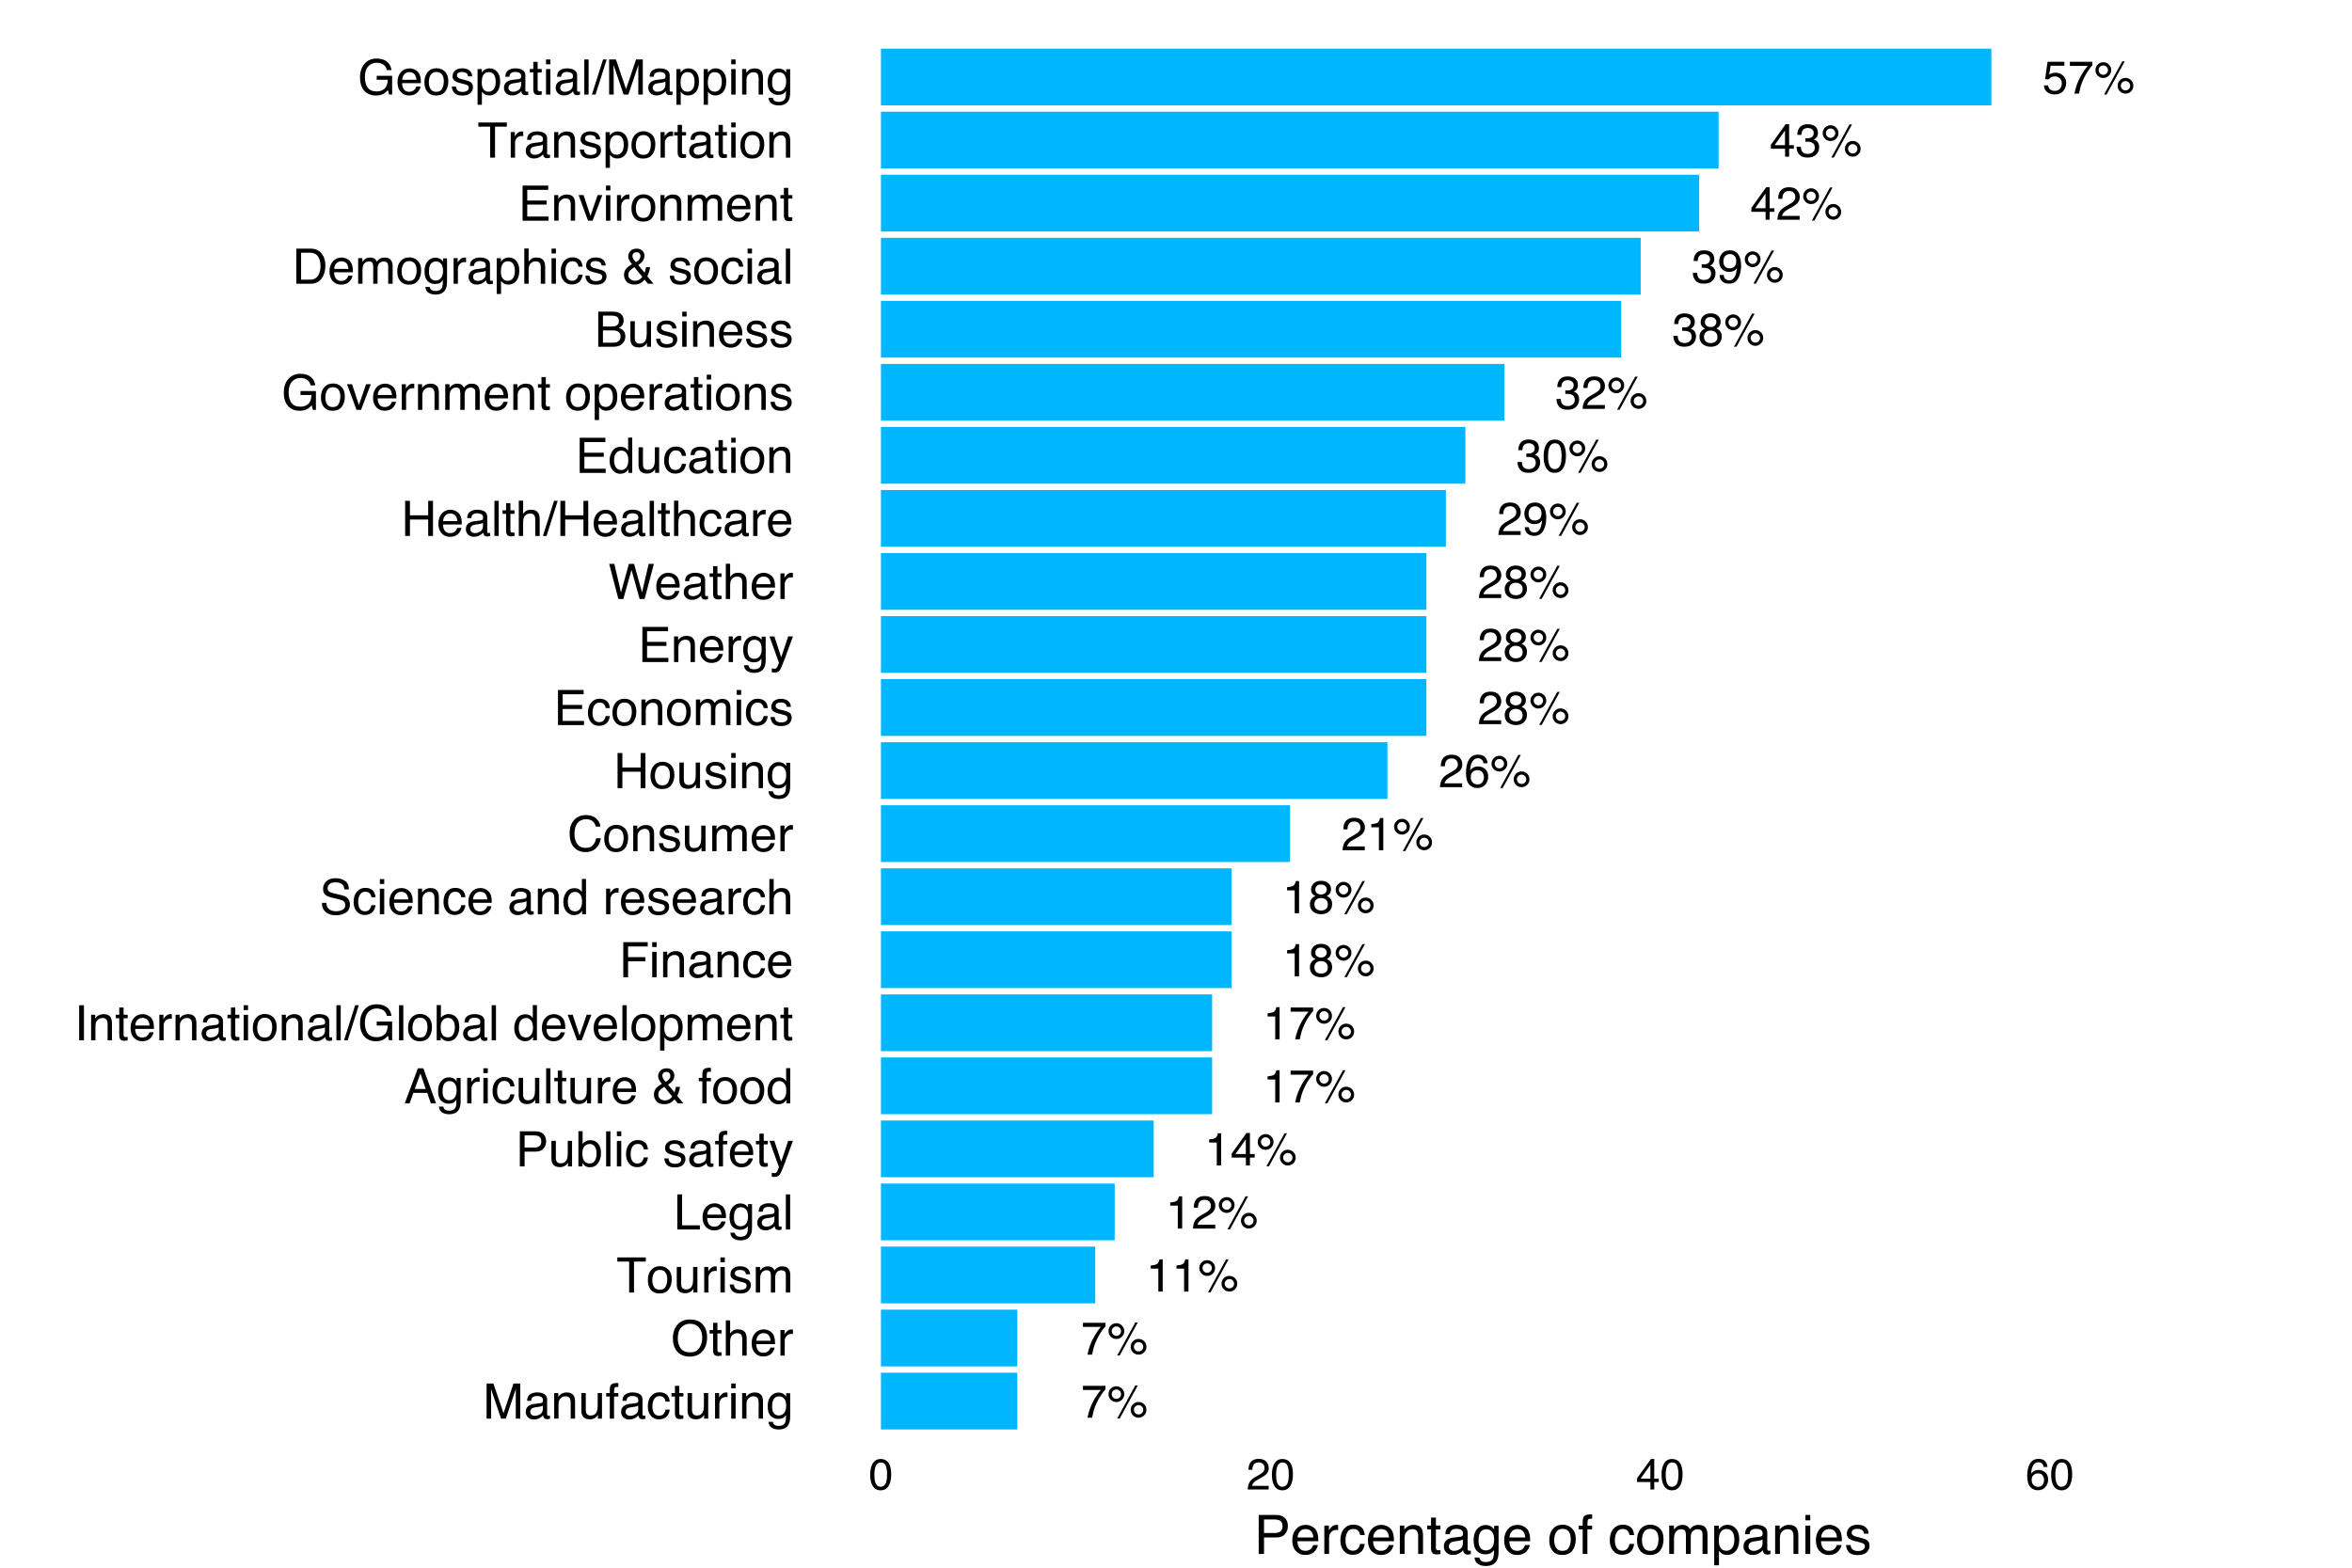 <?xml version="1.0" encoding="UTF-8"?>
<svg xmlns="http://www.w3.org/2000/svg" xmlns:xlink="http://www.w3.org/1999/xlink" width="864pt" height="576pt" viewBox="0 0 864 576" version="1.1">
<defs>
<g>
<symbol overflow="visible" id="glyph0-0">
<path style="stroke:none;" d="M 0.547 0 L 0.547 -12.203 L 10.234 -12.203 L 10.234 0 Z M 8.703 -1.531 L 8.703 -10.672 L 2.078 -10.672 L 2.078 -1.531 Z "/>
</symbol>
<symbol overflow="visible" id="glyph0-1">
<path style="stroke:none;" d="M 2.109 -3.031 C 2.203 -2.176 2.598 -1.586 3.297 -1.266 C 3.648 -1.098 4.055 -1.016 4.516 -1.016 C 5.398 -1.016 6.055 -1.297 6.484 -1.859 C 6.91 -2.422 7.125 -3.047 7.125 -3.734 C 7.125 -4.566 6.867 -5.207 6.359 -5.656 C 5.859 -6.113 5.254 -6.344 4.547 -6.344 C 4.023 -6.344 3.582 -6.242 3.219 -6.047 C 2.852 -5.848 2.539 -5.57 2.281 -5.219 L 0.984 -5.297 L 1.891 -11.703 L 8.062 -11.703 L 8.062 -10.25 L 3 -10.25 L 2.5 -6.953 C 2.781 -7.16 3.047 -7.316 3.297 -7.422 C 3.734 -7.598 4.242 -7.688 4.828 -7.688 C 5.922 -7.688 6.844 -7.332 7.594 -6.625 C 8.352 -5.926 8.734 -5.039 8.734 -3.969 C 8.734 -2.844 8.383 -1.848 7.688 -0.984 C 7 -0.129 5.895 0.297 4.375 0.297 C 3.406 0.297 2.547 0.023 1.797 -0.516 C 1.055 -1.066 0.641 -1.906 0.547 -3.031 Z "/>
</symbol>
<symbol overflow="visible" id="glyph0-2">
<path style="stroke:none;" d="M 8.891 -11.703 L 8.891 -10.391 C 8.516 -10.023 8.008 -9.379 7.375 -8.453 C 6.738 -7.535 6.176 -6.547 5.688 -5.484 C 5.207 -4.453 4.844 -3.508 4.594 -2.656 C 4.438 -2.102 4.227 -1.219 3.969 0 L 2.312 0 C 2.695 -2.27 3.531 -4.531 4.812 -6.781 C 5.57 -8.094 6.367 -9.227 7.203 -10.188 L 0.625 -10.188 L 0.625 -11.703 Z "/>
</symbol>
<symbol overflow="visible" id="glyph0-3">
<path style="stroke:none;" d="M 11.594 -5.781 C 12.395 -5.781 13.078 -5.5 13.641 -4.938 C 14.203 -4.375 14.484 -3.691 14.484 -2.891 C 14.484 -2.086 14.203 -1.406 13.641 -0.844 C 13.078 -0.281 12.395 0 11.594 0 C 10.789 0 10.109 -0.281 9.547 -0.844 C 8.984 -1.406 8.703 -2.086 8.703 -2.891 C 8.703 -3.691 8.984 -4.375 9.547 -4.938 C 10.109 -5.5 10.789 -5.781 11.594 -5.781 Z M 10.391 -11.844 L 11.312 -11.844 L 4.656 0.312 L 3.734 0.312 Z M 3.438 -6.922 C 3.914 -6.922 4.32 -7.086 4.656 -7.422 C 4.988 -7.766 5.156 -8.172 5.156 -8.641 C 5.156 -9.109 4.988 -9.508 4.656 -9.844 C 4.32 -10.188 3.914 -10.359 3.438 -10.359 C 2.969 -10.359 2.566 -10.191 2.234 -9.859 C 1.898 -9.523 1.734 -9.117 1.734 -8.641 C 1.734 -8.172 1.898 -7.766 2.234 -7.422 C 2.566 -7.086 2.969 -6.922 3.438 -6.922 Z M 3.438 -11.547 C 4.238 -11.547 4.922 -11.258 5.484 -10.688 C 6.055 -10.125 6.344 -9.441 6.344 -8.641 C 6.344 -7.836 6.055 -7.156 5.484 -6.594 C 4.922 -6.031 4.238 -5.75 3.438 -5.75 C 2.645 -5.75 1.961 -6.031 1.391 -6.594 C 0.828 -7.156 0.547 -7.836 0.547 -8.641 C 0.547 -9.441 0.828 -10.125 1.391 -10.688 C 1.961 -11.258 2.645 -11.547 3.438 -11.547 Z M 11.594 -1.188 C 12.07 -1.188 12.477 -1.352 12.812 -1.688 C 13.145 -2.02 13.312 -2.422 13.312 -2.891 C 13.312 -3.359 13.145 -3.758 12.812 -4.094 C 12.477 -4.438 12.07 -4.609 11.594 -4.609 C 11.125 -4.609 10.719 -4.438 10.375 -4.094 C 10.039 -3.758 9.875 -3.359 9.875 -2.891 C 9.875 -2.422 10.039 -2.02 10.375 -1.688 C 10.719 -1.352 11.125 -1.188 11.594 -1.188 Z "/>
</symbol>
<symbol overflow="visible" id="glyph0-4">
<path style="stroke:none;" d="M 5.625 -4.219 L 5.625 -9.609 L 1.812 -4.219 Z M 5.656 0 L 5.656 -2.906 L 0.438 -2.906 L 0.438 -4.375 L 5.875 -11.938 L 7.141 -11.938 L 7.141 -4.219 L 8.891 -4.219 L 8.891 -2.906 L 7.141 -2.906 L 7.141 0 Z "/>
</symbol>
<symbol overflow="visible" id="glyph0-5">
<path style="stroke:none;" d="M 4.422 0.328 C 3.016 0.328 1.992 -0.055 1.359 -0.828 C 0.723 -1.609 0.406 -2.551 0.406 -3.656 L 1.969 -3.656 C 2.031 -2.883 2.176 -2.328 2.406 -1.984 C 2.789 -1.348 3.488 -1.031 4.5 -1.031 C 5.289 -1.031 5.922 -1.238 6.391 -1.656 C 6.867 -2.082 7.109 -2.629 7.109 -3.297 C 7.109 -4.117 6.859 -4.691 6.359 -5.016 C 5.859 -5.348 5.16 -5.516 4.266 -5.516 C 4.172 -5.516 4.07 -5.508 3.969 -5.5 C 3.863 -5.5 3.758 -5.492 3.656 -5.484 L 3.656 -6.812 C 3.812 -6.789 3.941 -6.773 4.047 -6.766 C 4.148 -6.766 4.266 -6.766 4.391 -6.766 C 4.941 -6.766 5.398 -6.852 5.766 -7.031 C 6.398 -7.344 6.719 -7.898 6.719 -8.703 C 6.719 -9.297 6.504 -9.75 6.078 -10.062 C 5.66 -10.383 5.172 -10.547 4.609 -10.547 C 3.609 -10.547 2.922 -10.211 2.547 -9.547 C 2.336 -9.18 2.219 -8.664 2.188 -8 L 0.703 -8 C 0.703 -8.883 0.879 -9.633 1.234 -10.25 C 1.848 -11.363 2.922 -11.922 4.453 -11.922 C 5.66 -11.922 6.598 -11.648 7.266 -11.109 C 7.93 -10.566 8.266 -9.781 8.266 -8.75 C 8.266 -8.02 8.066 -7.43 7.672 -6.984 C 7.43 -6.703 7.117 -6.477 6.734 -6.312 C 7.359 -6.145 7.844 -5.816 8.188 -5.328 C 8.539 -4.836 8.719 -4.234 8.719 -3.516 C 8.719 -2.379 8.344 -1.453 7.594 -0.734 C 6.852 -0.023 5.797 0.328 4.422 0.328 Z "/>
</symbol>
<symbol overflow="visible" id="glyph0-6">
<path style="stroke:none;" d="M 0.531 0 C 0.582 -1.02 0.789 -1.91 1.156 -2.672 C 1.531 -3.43 2.254 -4.125 3.328 -4.75 L 4.922 -5.672 C 5.629 -6.086 6.129 -6.441 6.422 -6.734 C 6.879 -7.191 7.109 -7.719 7.109 -8.312 C 7.109 -9 6.898 -9.547 6.484 -9.953 C 6.066 -10.359 5.508 -10.562 4.812 -10.562 C 3.789 -10.562 3.082 -10.176 2.688 -9.406 C 2.477 -8.988 2.363 -8.41 2.344 -7.672 L 0.828 -7.672 C 0.836 -8.711 1.023 -9.562 1.391 -10.219 C 2.047 -11.363 3.191 -11.938 4.828 -11.938 C 6.191 -11.938 7.188 -11.566 7.812 -10.828 C 8.438 -10.098 8.75 -9.281 8.75 -8.375 C 8.75 -7.426 8.414 -6.613 7.75 -5.938 C 7.363 -5.539 6.672 -5.062 5.672 -4.5 L 4.531 -3.875 C 3.988 -3.57 3.562 -3.285 3.25 -3.016 C 2.695 -2.535 2.348 -2 2.203 -1.406 L 8.703 -1.406 L 8.703 0 Z "/>
</symbol>
<symbol overflow="visible" id="glyph0-7">
<path style="stroke:none;" d="M 2.266 -2.875 C 2.305 -2.051 2.625 -1.477 3.219 -1.156 C 3.52 -0.988 3.863 -0.906 4.25 -0.906 C 4.957 -0.906 5.562 -1.203 6.062 -1.797 C 6.57 -2.398 6.93 -3.613 7.141 -5.438 C 6.805 -4.906 6.395 -4.531 5.906 -4.312 C 5.414 -4.102 4.891 -4 4.328 -4 C 3.18 -4 2.273 -4.352 1.609 -5.062 C 0.941 -5.781 0.609 -6.703 0.609 -7.828 C 0.609 -8.91 0.938 -9.863 1.594 -10.688 C 2.25 -11.508 3.223 -11.922 4.516 -11.922 C 6.242 -11.922 7.438 -11.141 8.094 -9.578 C 8.469 -8.711 8.656 -7.633 8.656 -6.344 C 8.656 -4.883 8.438 -3.594 8 -2.469 C 7.27 -0.602 6.035 0.328 4.297 0.328 C 3.141 0.328 2.258 0.023 1.656 -0.578 C 1.051 -1.191 0.75 -1.957 0.75 -2.875 Z M 4.531 -5.312 C 5.125 -5.312 5.664 -5.504 6.156 -5.891 C 6.645 -6.285 6.891 -6.973 6.891 -7.953 C 6.891 -8.828 6.664 -9.477 6.219 -9.906 C 5.781 -10.332 5.223 -10.547 4.547 -10.547 C 3.816 -10.547 3.234 -10.301 2.797 -9.812 C 2.367 -9.32 2.156 -8.664 2.156 -7.844 C 2.156 -7.07 2.344 -6.457 2.719 -6 C 3.102 -5.539 3.707 -5.312 4.531 -5.312 Z "/>
</symbol>
<symbol overflow="visible" id="glyph0-8">
<path style="stroke:none;" d="M 4.625 -6.906 C 5.281 -6.906 5.797 -7.086 6.172 -7.453 C 6.547 -7.828 6.734 -8.27 6.734 -8.781 C 6.734 -9.227 6.555 -9.633 6.203 -10 C 5.848 -10.375 5.305 -10.562 4.578 -10.562 C 3.859 -10.562 3.336 -10.375 3.016 -10 C 2.691 -9.633 2.531 -9.203 2.531 -8.703 C 2.531 -8.141 2.738 -7.695 3.156 -7.375 C 3.57 -7.062 4.062 -6.906 4.625 -6.906 Z M 4.719 -1.016 C 5.406 -1.016 5.977 -1.203 6.438 -1.578 C 6.895 -1.953 7.125 -2.508 7.125 -3.25 C 7.125 -4.02 6.891 -4.602 6.422 -5 C 5.953 -5.406 5.348 -5.609 4.609 -5.609 C 3.898 -5.609 3.316 -5.406 2.859 -5 C 2.41 -4.594 2.188 -4.031 2.188 -3.312 C 2.188 -2.688 2.391 -2.145 2.797 -1.688 C 3.211 -1.238 3.852 -1.016 4.719 -1.016 Z M 2.594 -6.344 C 2.176 -6.52 1.852 -6.727 1.625 -6.969 C 1.188 -7.406 0.969 -7.977 0.969 -8.688 C 0.969 -9.57 1.285 -10.332 1.922 -10.969 C 2.566 -11.613 3.477 -11.938 4.656 -11.938 C 5.801 -11.938 6.695 -11.633 7.344 -11.031 C 7.988 -10.426 8.312 -9.723 8.312 -8.922 C 8.312 -8.18 8.125 -7.582 7.75 -7.125 C 7.539 -6.863 7.211 -6.609 6.766 -6.359 C 7.266 -6.129 7.656 -5.867 7.938 -5.578 C 8.457 -5.023 8.719 -4.305 8.719 -3.422 C 8.719 -2.367 8.363 -1.477 7.656 -0.75 C 6.957 -0.02 5.969 0.344 4.688 0.344 C 3.531 0.344 2.551 0.031 1.75 -0.594 C 0.945 -1.227 0.547 -2.145 0.547 -3.344 C 0.547 -4.039 0.719 -4.645 1.062 -5.156 C 1.406 -5.676 1.914 -6.07 2.594 -6.344 Z "/>
</symbol>
<symbol overflow="visible" id="glyph0-9">
<path style="stroke:none;" d="M 4.609 -11.891 C 6.141 -11.891 7.25 -11.258 7.938 -10 C 8.469 -9.02 8.734 -7.676 8.734 -5.969 C 8.734 -4.352 8.492 -3.016 8.016 -1.953 C 7.316 -0.43 6.176 0.328 4.594 0.328 C 3.164 0.328 2.102 -0.289 1.406 -1.531 C 0.82 -2.57 0.531 -3.961 0.531 -5.703 C 0.531 -7.055 0.707 -8.219 1.062 -9.188 C 1.707 -10.988 2.891 -11.891 4.609 -11.891 Z M 4.594 -1.031 C 5.363 -1.031 5.977 -1.375 6.438 -2.062 C 6.895 -2.75 7.125 -4.031 7.125 -5.906 C 7.125 -7.258 6.957 -8.367 6.625 -9.234 C 6.289 -10.109 5.645 -10.547 4.688 -10.547 C 3.812 -10.547 3.172 -10.129 2.766 -9.297 C 2.359 -8.473 2.156 -7.258 2.156 -5.656 C 2.156 -4.438 2.285 -3.457 2.547 -2.719 C 2.941 -1.594 3.625 -1.031 4.594 -1.031 Z "/>
</symbol>
<symbol overflow="visible" id="glyph0-10">
<path style="stroke:none;" d="M 4.984 -11.953 C 6.305 -11.953 7.227 -11.602 7.75 -10.906 C 8.281 -10.219 8.547 -9.508 8.547 -8.781 L 7.062 -8.781 C 6.969 -9.25 6.828 -9.617 6.641 -9.891 C 6.273 -10.391 5.727 -10.641 5 -10.641 C 4.164 -10.641 3.5 -10.25 3 -9.469 C 2.508 -8.695 2.238 -7.594 2.188 -6.156 C 2.531 -6.656 2.961 -7.031 3.484 -7.281 C 3.961 -7.508 4.492 -7.625 5.078 -7.625 C 6.078 -7.625 6.945 -7.301 7.688 -6.656 C 8.426 -6.02 8.797 -5.07 8.797 -3.812 C 8.797 -2.727 8.441 -1.77 7.734 -0.938 C 7.035 -0.102 6.035 0.312 4.734 0.312 C 3.617 0.312 2.656 -0.109 1.844 -0.953 C 1.039 -1.805 0.641 -3.227 0.641 -5.219 C 0.641 -6.695 0.82 -7.953 1.188 -8.984 C 1.875 -10.961 3.141 -11.953 4.984 -11.953 Z M 4.875 -1.016 C 5.656 -1.016 6.238 -1.281 6.625 -1.812 C 7.02 -2.344 7.219 -2.969 7.219 -3.688 C 7.219 -4.301 7.039 -4.879 6.688 -5.422 C 6.344 -5.973 5.711 -6.25 4.797 -6.25 C 4.148 -6.25 3.582 -6.035 3.094 -5.609 C 2.613 -5.191 2.375 -4.551 2.375 -3.688 C 2.375 -2.938 2.594 -2.301 3.031 -1.781 C 3.477 -1.27 4.094 -1.016 4.875 -1.016 Z "/>
</symbol>
<symbol overflow="visible" id="glyph0-11">
<path style="stroke:none;" d="M 1.625 -8.422 L 1.625 -9.578 C 2.707 -9.68 3.461 -9.852 3.891 -10.094 C 4.316 -10.344 4.633 -10.926 4.844 -11.844 L 6.031 -11.844 L 6.031 0 L 4.422 0 L 4.422 -8.422 Z "/>
</symbol>
<symbol overflow="visible" id="glyph1-0">
<path style="stroke:none;" d="M 0.578 0 L 0.578 -12.906 L 10.828 -12.906 L 10.828 0 Z M 9.219 -1.625 L 9.219 -11.297 L 2.203 -11.297 L 2.203 -1.625 Z "/>
</symbol>
<symbol overflow="visible" id="glyph1-1">
<path style="stroke:none;" d="M 1.328 -12.906 L 3.828 -12.906 L 7.547 -2 L 11.219 -12.906 L 13.703 -12.906 L 13.703 0 L 12.047 0 L 12.047 -7.625 C 12.047 -7.883 12.051 -8.316 12.062 -8.922 C 12.07 -9.535 12.078 -10.191 12.078 -10.891 L 8.391 0 L 6.656 0 L 2.953 -10.891 L 2.953 -10.5 C 2.953 -10.176 2.957 -9.691 2.969 -9.047 C 2.988 -8.398 3 -7.926 3 -7.625 L 3 0 L 1.328 0 Z "/>
</symbol>
<symbol overflow="visible" id="glyph1-2">
<path style="stroke:none;" d="M 2.375 -2.5 C 2.375 -2.039 2.539 -1.68 2.875 -1.422 C 3.207 -1.16 3.602 -1.031 4.062 -1.031 C 4.613 -1.031 5.148 -1.16 5.672 -1.422 C 6.555 -1.848 7 -2.547 7 -3.516 L 7 -4.797 C 6.801 -4.672 6.551 -4.566 6.25 -4.484 C 5.945 -4.398 5.648 -4.344 5.359 -4.312 L 4.391 -4.188 C 3.816 -4.102 3.391 -3.984 3.109 -3.828 C 2.617 -3.547 2.375 -3.102 2.375 -2.5 Z M 6.203 -5.703 C 6.566 -5.754 6.812 -5.906 6.938 -6.156 C 7.008 -6.301 7.047 -6.504 7.047 -6.766 C 7.047 -7.305 6.852 -7.695 6.469 -7.938 C 6.082 -8.188 5.531 -8.312 4.812 -8.312 C 3.988 -8.312 3.406 -8.086 3.062 -7.641 C 2.863 -7.391 2.738 -7.023 2.688 -6.547 L 1.203 -6.547 C 1.234 -7.703 1.609 -8.504 2.328 -8.953 C 3.055 -9.41 3.898 -9.641 4.859 -9.641 C 5.961 -9.641 6.859 -9.43 7.547 -9.016 C 8.234 -8.586 8.578 -7.93 8.578 -7.047 L 8.578 -1.625 C 8.578 -1.457 8.609 -1.32 8.672 -1.219 C 8.742 -1.125 8.891 -1.078 9.109 -1.078 C 9.18 -1.078 9.258 -1.078 9.344 -1.078 C 9.426 -1.086 9.52 -1.102 9.625 -1.125 L 9.625 0.047 C 9.375 0.117 9.188 0.16 9.062 0.172 C 8.938 0.191 8.758 0.203 8.531 0.203 C 7.988 0.203 7.594 0.008 7.344 -0.375 C 7.219 -0.582 7.129 -0.875 7.078 -1.25 C 6.754 -0.82 6.289 -0.453 5.688 -0.141 C 5.082 0.16 4.414 0.312 3.688 0.312 C 2.812 0.312 2.098 0.047 1.547 -0.484 C 0.992 -1.016 0.719 -1.676 0.719 -2.469 C 0.719 -3.344 0.988 -4.02 1.531 -4.5 C 2.082 -4.977 2.801 -5.273 3.688 -5.391 Z M 4.891 -9.641 Z "/>
</symbol>
<symbol overflow="visible" id="glyph1-3">
<path style="stroke:none;" d="M 1.156 -9.406 L 2.656 -9.406 L 2.656 -8.078 C 3.102 -8.629 3.578 -9.023 4.078 -9.266 C 4.578 -9.504 5.129 -9.625 5.734 -9.625 C 7.078 -9.625 7.984 -9.16 8.453 -8.234 C 8.703 -7.723 8.828 -6.988 8.828 -6.031 L 8.828 0 L 7.219 0 L 7.219 -5.938 C 7.219 -6.508 7.133 -6.973 6.969 -7.328 C 6.688 -7.91 6.176 -8.203 5.438 -8.203 C 5.062 -8.203 4.754 -8.164 4.516 -8.094 C 4.086 -7.957 3.707 -7.695 3.375 -7.312 C 3.113 -7 2.941 -6.676 2.859 -6.344 C 2.785 -6.02 2.75 -5.551 2.75 -4.938 L 2.75 0 L 1.156 0 Z M 4.875 -9.641 Z "/>
</symbol>
<symbol overflow="visible" id="glyph1-4">
<path style="stroke:none;" d="M 2.75 -9.406 L 2.75 -3.172 C 2.75 -2.68 2.82 -2.285 2.969 -1.984 C 3.25 -1.422 3.773 -1.141 4.547 -1.141 C 5.648 -1.141 6.398 -1.633 6.797 -2.625 C 7.016 -3.145 7.125 -3.867 7.125 -4.797 L 7.125 -9.406 L 8.703 -9.406 L 8.703 0 L 7.203 0 L 7.219 -1.391 C 7.02 -1.035 6.766 -0.734 6.453 -0.484 C 5.859 0.004 5.129 0.25 4.266 0.25 C 2.922 0.25 2.004 -0.195 1.516 -1.094 C 1.254 -1.57 1.125 -2.211 1.125 -3.016 L 1.125 -9.406 Z M 4.906 -9.641 Z "/>
</symbol>
<symbol overflow="visible" id="glyph1-5">
<path style="stroke:none;" d="M 1.562 -10.844 C 1.582 -11.5 1.695 -11.977 1.906 -12.281 C 2.27 -12.82 2.977 -13.094 4.031 -13.094 C 4.133 -13.094 4.238 -13.086 4.344 -13.078 C 4.445 -13.078 4.566 -13.07 4.703 -13.062 L 4.703 -11.625 C 4.535 -11.633 4.414 -11.641 4.344 -11.641 C 4.27 -11.641 4.203 -11.641 4.141 -11.641 C 3.66 -11.641 3.375 -11.516 3.281 -11.266 C 3.188 -11.023 3.141 -10.395 3.141 -9.375 L 4.703 -9.375 L 4.703 -8.125 L 3.125 -8.125 L 3.125 0 L 1.562 0 L 1.562 -8.125 L 0.25 -8.125 L 0.25 -9.375 L 1.562 -9.375 Z "/>
</symbol>
<symbol overflow="visible" id="glyph1-6">
<path style="stroke:none;" d="M 4.797 -9.688 C 5.848 -9.688 6.707 -9.426 7.375 -8.906 C 8.039 -8.395 8.441 -7.508 8.578 -6.25 L 7.047 -6.25 C 6.953 -6.832 6.734 -7.312 6.391 -7.688 C 6.055 -8.07 5.523 -8.266 4.797 -8.266 C 3.785 -8.266 3.062 -7.773 2.625 -6.797 C 2.344 -6.16 2.203 -5.375 2.203 -4.438 C 2.203 -3.488 2.398 -2.691 2.797 -2.047 C 3.203 -1.398 3.832 -1.078 4.688 -1.078 C 5.344 -1.078 5.863 -1.273 6.25 -1.672 C 6.633 -2.078 6.898 -2.629 7.047 -3.328 L 8.578 -3.328 C 8.398 -2.078 7.957 -1.164 7.25 -0.594 C 6.551 -0.02 5.656 0.266 4.562 0.266 C 3.332 0.266 2.348 -0.18 1.609 -1.078 C 0.879 -1.973 0.516 -3.098 0.516 -4.453 C 0.516 -6.098 0.914 -7.379 1.719 -8.297 C 2.52 -9.223 3.547 -9.688 4.797 -9.688 Z M 4.547 -9.641 Z "/>
</symbol>
<symbol overflow="visible" id="glyph1-7">
<path style="stroke:none;" d="M 1.484 -12.047 L 3.078 -12.047 L 3.078 -9.406 L 4.578 -9.406 L 4.578 -8.125 L 3.078 -8.125 L 3.078 -1.984 C 3.078 -1.648 3.188 -1.426 3.406 -1.312 C 3.531 -1.25 3.738 -1.219 4.031 -1.219 C 4.102 -1.219 4.18 -1.219 4.266 -1.219 C 4.359 -1.227 4.461 -1.238 4.578 -1.25 L 4.578 0 C 4.398 0.051 4.211 0.086 4.016 0.109 C 3.816 0.141 3.602 0.156 3.375 0.156 C 2.633 0.156 2.133 -0.031 1.875 -0.406 C 1.613 -0.789 1.484 -1.285 1.484 -1.891 L 1.484 -8.125 L 0.203 -8.125 L 0.203 -9.406 L 1.484 -9.406 Z "/>
</symbol>
<symbol overflow="visible" id="glyph1-8">
<path style="stroke:none;" d="M 1.203 -9.406 L 2.703 -9.406 L 2.703 -7.781 C 2.828 -8.102 3.129 -8.488 3.609 -8.938 C 4.086 -9.395 4.645 -9.625 5.281 -9.625 C 5.301 -9.625 5.348 -9.617 5.422 -9.609 C 5.492 -9.609 5.613 -9.598 5.781 -9.578 L 5.781 -7.906 C 5.688 -7.926 5.598 -7.938 5.516 -7.938 C 5.441 -7.945 5.359 -7.953 5.266 -7.953 C 4.461 -7.953 3.848 -7.695 3.422 -7.188 C 2.992 -6.676 2.781 -6.086 2.781 -5.422 L 2.781 0 L 1.203 0 Z "/>
</symbol>
<symbol overflow="visible" id="glyph1-9">
<path style="stroke:none;" d="M 1.156 -9.375 L 2.766 -9.375 L 2.766 0 L 1.156 0 Z M 1.156 -12.906 L 2.766 -12.906 L 2.766 -11.125 L 1.156 -11.125 Z "/>
</symbol>
<symbol overflow="visible" id="glyph1-10">
<path style="stroke:none;" d="M 4.484 -9.578 C 5.223 -9.578 5.867 -9.395 6.422 -9.031 C 6.711 -8.832 7.016 -8.535 7.328 -8.141 L 7.328 -9.328 L 8.797 -9.328 L 8.797 -0.766 C 8.797 0.43 8.617 1.375 8.266 2.062 C 7.609 3.344 6.367 3.984 4.547 3.984 C 3.535 3.984 2.68 3.754 1.984 3.297 C 1.297 2.848 0.91 2.141 0.828 1.172 L 2.438 1.172 C 2.508 1.586 2.66 1.91 2.891 2.141 C 3.242 2.492 3.805 2.672 4.578 2.672 C 5.797 2.672 6.594 2.242 6.969 1.391 C 7.188 0.891 7.285 -0.008 7.266 -1.312 C 6.953 -0.832 6.57 -0.473 6.125 -0.234 C 5.676 -0.004 5.086 0.109 4.359 0.109 C 3.336 0.109 2.441 -0.25 1.672 -0.969 C 0.91 -1.695 0.531 -2.895 0.531 -4.562 C 0.531 -6.133 0.914 -7.363 1.688 -8.25 C 2.457 -9.133 3.391 -9.578 4.484 -9.578 Z M 7.328 -4.75 C 7.328 -5.914 7.086 -6.781 6.609 -7.344 C 6.129 -7.906 5.516 -8.188 4.766 -8.188 C 3.66 -8.188 2.898 -7.664 2.484 -6.625 C 2.266 -6.062 2.156 -5.332 2.156 -4.438 C 2.156 -3.375 2.367 -2.562 2.797 -2 C 3.234 -1.445 3.816 -1.172 4.547 -1.172 C 5.68 -1.172 6.477 -1.688 6.938 -2.719 C 7.195 -3.301 7.328 -3.977 7.328 -4.75 Z M 4.672 -9.641 Z "/>
</symbol>
<symbol overflow="visible" id="glyph1-11">
<path style="stroke:none;" d="M 6.938 -13.266 C 9.219 -13.266 10.906 -12.531 12 -11.062 C 12.863 -9.926 13.297 -8.469 13.297 -6.688 C 13.297 -4.75 12.805 -3.145 11.828 -1.875 C 10.672 -0.375 9.031 0.375 6.906 0.375 C 4.914 0.375 3.352 -0.281 2.219 -1.594 C 1.207 -2.852 0.703 -4.453 0.703 -6.391 C 0.703 -8.141 1.133 -9.633 2 -10.875 C 3.113 -12.469 4.758 -13.266 6.938 -13.266 Z M 7.125 -1.188 C 8.664 -1.188 9.781 -1.738 10.469 -2.844 C 11.156 -3.945 11.5 -5.219 11.5 -6.656 C 11.5 -8.176 11.098 -9.395 10.297 -10.312 C 9.504 -11.238 8.422 -11.703 7.047 -11.703 C 5.711 -11.703 4.625 -11.242 3.781 -10.328 C 2.938 -9.41 2.516 -8.062 2.516 -6.281 C 2.516 -4.844 2.875 -3.633 3.594 -2.656 C 4.32 -1.676 5.5 -1.188 7.125 -1.188 Z M 7 -13.266 Z "/>
</symbol>
<symbol overflow="visible" id="glyph1-12">
<path style="stroke:none;" d="M 1.156 -12.953 L 2.75 -12.953 L 2.75 -8.141 C 3.125 -8.609 3.457 -8.941 3.75 -9.141 C 4.258 -9.473 4.895 -9.641 5.656 -9.641 C 7.02 -9.641 7.945 -9.16 8.438 -8.203 C 8.695 -7.68 8.828 -6.957 8.828 -6.031 L 8.828 0 L 7.203 0 L 7.203 -5.938 C 7.203 -6.625 7.113 -7.129 6.938 -7.453 C 6.656 -7.973 6.117 -8.234 5.328 -8.234 C 4.672 -8.234 4.078 -8.004 3.547 -7.547 C 3.016 -7.098 2.75 -6.25 2.75 -5 L 2.75 0 L 1.156 0 Z "/>
</symbol>
<symbol overflow="visible" id="glyph1-13">
<path style="stroke:none;" d="M 5.078 -9.625 C 5.742 -9.625 6.391 -9.469 7.016 -9.156 C 7.648 -8.844 8.129 -8.438 8.453 -7.938 C 8.773 -7.457 8.988 -6.906 9.094 -6.281 C 9.188 -5.844 9.234 -5.148 9.234 -4.203 L 2.328 -4.203 C 2.359 -3.242 2.582 -2.473 3 -1.891 C 3.426 -1.316 4.082 -1.031 4.969 -1.031 C 5.789 -1.031 6.445 -1.305 6.938 -1.859 C 7.219 -2.172 7.422 -2.535 7.547 -2.953 L 9.094 -2.953 C 9.051 -2.609 8.914 -2.223 8.688 -1.797 C 8.457 -1.367 8.195 -1.02 7.906 -0.75 C 7.426 -0.281 6.832 0.031 6.125 0.188 C 5.75 0.281 5.316 0.328 4.828 0.328 C 3.66 0.328 2.672 -0.094 1.859 -0.938 C 1.047 -1.789 0.641 -2.988 0.641 -4.531 C 0.641 -6.039 1.047 -7.266 1.859 -8.203 C 2.68 -9.148 3.754 -9.625 5.078 -9.625 Z M 7.609 -5.453 C 7.535 -6.141 7.383 -6.691 7.156 -7.109 C 6.719 -7.867 5.992 -8.25 4.984 -8.25 C 4.254 -8.25 3.645 -7.984 3.156 -7.453 C 2.664 -6.93 2.406 -6.266 2.375 -5.453 Z M 4.938 -9.641 Z "/>
</symbol>
<symbol overflow="visible" id="glyph1-14">
<path style="stroke:none;" d="M 10.766 -12.906 L 10.766 -11.375 L 6.422 -11.375 L 6.422 0 L 4.641 0 L 4.641 -11.375 L 0.297 -11.375 L 0.297 -12.906 Z "/>
</symbol>
<symbol overflow="visible" id="glyph1-15">
<path style="stroke:none;" d="M 4.891 -1.016 C 5.941 -1.016 6.66 -1.41 7.047 -2.203 C 7.441 -3.004 7.641 -3.891 7.641 -4.859 C 7.641 -5.734 7.5 -6.445 7.219 -7 C 6.77 -7.875 6 -8.312 4.906 -8.312 C 3.945 -8.312 3.242 -7.941 2.797 -7.203 C 2.359 -6.461 2.141 -5.57 2.141 -4.531 C 2.141 -3.531 2.359 -2.691 2.797 -2.016 C 3.242 -1.348 3.941 -1.016 4.891 -1.016 Z M 4.953 -9.688 C 6.172 -9.688 7.195 -9.281 8.031 -8.469 C 8.875 -7.664 9.297 -6.477 9.297 -4.906 C 9.297 -3.383 8.926 -2.129 8.188 -1.141 C 7.445 -0.148 6.301 0.344 4.75 0.344 C 3.445 0.344 2.414 -0.094 1.656 -0.969 C 0.895 -1.844 0.516 -3.02 0.516 -4.5 C 0.516 -6.082 0.914 -7.344 1.719 -8.281 C 2.52 -9.219 3.598 -9.688 4.953 -9.688 Z M 4.906 -9.641 Z "/>
</symbol>
<symbol overflow="visible" id="glyph1-16">
<path style="stroke:none;" d="M 2.094 -2.953 C 2.145 -2.422 2.281 -2.016 2.5 -1.734 C 2.895 -1.223 3.586 -0.969 4.578 -0.969 C 5.16 -0.969 5.672 -1.094 6.109 -1.344 C 6.555 -1.602 6.781 -2.004 6.781 -2.547 C 6.781 -2.941 6.602 -3.25 6.25 -3.469 C 6.02 -3.594 5.566 -3.738 4.891 -3.906 L 3.641 -4.234 C 2.836 -4.43 2.242 -4.648 1.859 -4.891 C 1.18 -5.316 0.844 -5.91 0.844 -6.672 C 0.844 -7.555 1.16 -8.273 1.797 -8.828 C 2.441 -9.379 3.305 -9.656 4.391 -9.656 C 5.805 -9.656 6.832 -9.238 7.469 -8.406 C 7.852 -7.883 8.039 -7.316 8.031 -6.703 L 6.547 -6.703 C 6.516 -7.066 6.383 -7.395 6.156 -7.688 C 5.789 -8.102 5.16 -8.312 4.266 -8.312 C 3.672 -8.312 3.219 -8.195 2.906 -7.969 C 2.602 -7.738 2.453 -7.438 2.453 -7.062 C 2.453 -6.645 2.656 -6.316 3.062 -6.078 C 3.289 -5.93 3.633 -5.801 4.094 -5.688 L 5.141 -5.438 C 6.273 -5.156 7.035 -4.883 7.422 -4.625 C 8.035 -4.227 8.344 -3.594 8.344 -2.719 C 8.344 -1.883 8.023 -1.16 7.391 -0.547 C 6.754 0.055 5.785 0.359 4.484 0.359 C 3.086 0.359 2.098 0.039 1.516 -0.594 C 0.93 -1.227 0.617 -2.016 0.578 -2.953 Z M 4.438 -9.641 Z "/>
</symbol>
<symbol overflow="visible" id="glyph1-17">
<path style="stroke:none;" d="M 1.156 -9.406 L 2.719 -9.406 L 2.719 -8.078 C 3.094 -8.535 3.438 -8.875 3.75 -9.094 C 4.27 -9.445 4.859 -9.625 5.516 -9.625 C 6.266 -9.625 6.867 -9.441 7.328 -9.078 C 7.586 -8.859 7.82 -8.547 8.031 -8.141 C 8.383 -8.641 8.797 -9.008 9.266 -9.25 C 9.742 -9.5 10.281 -9.625 10.875 -9.625 C 12.133 -9.625 12.992 -9.164 13.453 -8.25 C 13.703 -7.758 13.828 -7.098 13.828 -6.266 L 13.828 0 L 12.188 0 L 12.188 -6.547 C 12.188 -7.172 12.023 -7.598 11.703 -7.828 C 11.391 -8.066 11.008 -8.188 10.562 -8.188 C 9.945 -8.188 9.41 -7.977 8.953 -7.562 C 8.504 -7.145 8.281 -6.445 8.281 -5.469 L 8.281 0 L 6.688 0 L 6.688 -6.141 C 6.688 -6.785 6.609 -7.254 6.453 -7.547 C 6.211 -7.984 5.766 -8.203 5.109 -8.203 C 4.504 -8.203 3.957 -7.969 3.469 -7.5 C 2.988 -7.039 2.75 -6.207 2.75 -5 L 2.75 0 L 1.156 0 Z "/>
</symbol>
<symbol overflow="visible" id="glyph1-18">
<path style="stroke:none;" d="M 1.375 -12.906 L 3.125 -12.906 L 3.125 -1.531 L 9.656 -1.531 L 9.656 0 L 1.375 0 Z "/>
</symbol>
<symbol overflow="visible" id="glyph1-19">
<path style="stroke:none;" d="M 1.203 -12.906 L 2.781 -12.906 L 2.781 0 L 1.203 0 Z "/>
</symbol>
<symbol overflow="visible" id="glyph1-20">
<path style="stroke:none;" d="M 1.531 -12.906 L 7.344 -12.906 C 8.5 -12.906 9.426 -12.582 10.125 -11.938 C 10.832 -11.289 11.188 -10.383 11.188 -9.219 C 11.188 -8.207 10.867 -7.328 10.234 -6.578 C 9.609 -5.828 8.645 -5.453 7.344 -5.453 L 3.281 -5.453 L 3.281 0 L 1.531 0 Z M 9.406 -9.203 C 9.406 -10.148 9.055 -10.797 8.359 -11.141 C 7.973 -11.316 7.441 -11.406 6.766 -11.406 L 3.281 -11.406 L 3.281 -6.938 L 6.766 -6.938 C 7.555 -6.938 8.191 -7.102 8.672 -7.438 C 9.16 -7.77 9.406 -8.359 9.406 -9.203 Z "/>
</symbol>
<symbol overflow="visible" id="glyph1-21">
<path style="stroke:none;" d="M 1.031 -12.953 L 2.578 -12.953 L 2.578 -8.266 C 2.922 -8.723 3.332 -9.066 3.812 -9.297 C 4.289 -9.535 4.812 -9.656 5.375 -9.656 C 6.551 -9.656 7.504 -9.254 8.234 -8.453 C 8.961 -7.648 9.328 -6.461 9.328 -4.891 C 9.328 -3.398 8.961 -2.16 8.234 -1.172 C 7.516 -0.191 6.52 0.297 5.25 0.297 C 4.531 0.297 3.926 0.125 3.438 -0.219 C 3.145 -0.426 2.832 -0.754 2.5 -1.203 L 2.5 0 L 1.031 0 Z M 5.156 -1.094 C 6.008 -1.094 6.645 -1.43 7.062 -2.109 C 7.488 -2.797 7.703 -3.695 7.703 -4.812 C 7.703 -5.801 7.488 -6.617 7.062 -7.266 C 6.645 -7.922 6.02 -8.25 5.188 -8.25 C 4.469 -8.25 3.836 -7.977 3.297 -7.438 C 2.754 -6.906 2.484 -6.031 2.484 -4.812 C 2.484 -3.926 2.598 -3.207 2.828 -2.656 C 3.242 -1.613 4.02 -1.094 5.156 -1.094 Z "/>
</symbol>
<symbol overflow="visible" id="glyph1-22">
<path style="stroke:none;" d=""/>
</symbol>
<symbol overflow="visible" id="glyph1-23">
<path style="stroke:none;" d="M 7.047 -9.406 L 8.797 -9.406 C 8.566 -8.812 8.066 -7.438 7.297 -5.281 C 6.723 -3.664 6.242 -2.348 5.859 -1.328 C 4.941 1.078 4.297 2.539 3.922 3.062 C 3.547 3.594 2.906 3.859 2 3.859 C 1.77 3.859 1.594 3.848 1.469 3.828 C 1.352 3.816 1.207 3.785 1.031 3.734 L 1.031 2.297 C 1.312 2.367 1.508 2.414 1.625 2.438 C 1.75 2.457 1.859 2.469 1.953 2.469 C 2.254 2.469 2.473 2.414 2.609 2.312 C 2.742 2.219 2.859 2.098 2.953 1.953 C 2.984 1.91 3.086 1.672 3.266 1.234 C 3.453 0.805 3.586 0.484 3.672 0.266 L 0.188 -9.406 L 1.984 -9.406 L 4.5 -1.75 Z M 4.484 -9.641 Z "/>
</symbol>
<symbol overflow="visible" id="glyph1-24">
<path style="stroke:none;" d="M 8 -5.297 L 6.031 -11 L 3.953 -5.297 Z M 5.125 -12.906 L 7.109 -12.906 L 11.781 0 L 9.875 0 L 8.562 -3.875 L 3.453 -3.875 L 2.062 0 L 0.266 0 Z M 6.031 -12.906 Z "/>
</symbol>
<symbol overflow="visible" id="glyph1-25">
<path style="stroke:none;" d="M 5.141 -7.891 C 5.703 -8.285 6.086 -8.602 6.297 -8.844 C 6.641 -9.25 6.812 -9.691 6.812 -10.172 C 6.812 -10.555 6.688 -10.883 6.438 -11.156 C 6.188 -11.438 5.848 -11.578 5.422 -11.578 C 4.766 -11.578 4.312 -11.359 4.062 -10.922 C 3.938 -10.703 3.875 -10.461 3.875 -10.203 C 3.875 -9.836 3.969 -9.488 4.156 -9.156 C 4.352 -8.832 4.68 -8.41 5.141 -7.891 Z M 4.734 -1.094 C 5.391 -1.094 5.953 -1.238 6.422 -1.531 C 6.891 -1.832 7.25 -2.172 7.5 -2.547 L 4.578 -6.094 C 3.754 -5.551 3.219 -5.129 2.969 -4.828 C 2.57 -4.391 2.375 -3.852 2.375 -3.219 C 2.375 -2.539 2.625 -2.016 3.125 -1.641 C 3.633 -1.273 4.172 -1.094 4.734 -1.094 Z M 3.703 -7.188 C 3.16 -7.812 2.797 -8.336 2.609 -8.766 C 2.422 -9.191 2.328 -9.602 2.328 -10 C 2.328 -10.832 2.609 -11.52 3.172 -12.062 C 3.734 -12.613 4.488 -12.891 5.438 -12.891 C 6.332 -12.891 7.031 -12.633 7.531 -12.125 C 8.031 -11.613 8.281 -11.004 8.281 -10.297 C 8.281 -9.473 8.02 -8.75 7.5 -8.125 C 7.195 -7.758 6.691 -7.344 5.984 -6.875 L 8.328 -4.062 C 8.484 -4.531 8.594 -4.879 8.656 -5.109 C 8.719 -5.336 8.781 -5.66 8.844 -6.078 L 10.359 -6.078 C 10.254 -5.254 10.051 -4.461 9.75 -3.703 C 9.457 -2.941 9.312 -2.633 9.312 -2.781 L 11.609 0 L 9.562 0 L 8.344 -1.484 C 7.863 -0.953 7.426 -0.566 7.031 -0.328 C 6.332 0.086 5.531 0.297 4.625 0.297 C 3.281 0.297 2.301 -0.062 1.688 -0.781 C 1.082 -1.508 0.781 -2.328 0.781 -3.234 C 0.781 -4.211 1.078 -5.031 1.672 -5.688 C 2.035 -6.082 2.711 -6.582 3.703 -7.188 Z "/>
</symbol>
<symbol overflow="visible" id="glyph1-26">
<path style="stroke:none;" d="M 2.156 -4.594 C 2.156 -3.582 2.367 -2.738 2.797 -2.062 C 3.234 -1.383 3.922 -1.047 4.859 -1.047 C 5.586 -1.047 6.188 -1.359 6.656 -1.984 C 7.133 -2.617 7.375 -3.523 7.375 -4.703 C 7.375 -5.891 7.129 -6.77 6.641 -7.344 C 6.16 -7.914 5.562 -8.203 4.844 -8.203 C 4.039 -8.203 3.391 -7.895 2.891 -7.281 C 2.398 -6.676 2.156 -5.781 2.156 -4.594 Z M 4.547 -9.578 C 5.266 -9.578 5.867 -9.426 6.359 -9.125 C 6.641 -8.945 6.957 -8.641 7.312 -8.203 L 7.312 -12.953 L 8.828 -12.953 L 8.828 0 L 7.406 0 L 7.406 -1.312 C 7.039 -0.727 6.602 -0.305 6.094 -0.047 C 5.594 0.203 5.02 0.328 4.375 0.328 C 3.32 0.328 2.41 -0.109 1.641 -0.984 C 0.879 -1.867 0.5 -3.047 0.5 -4.516 C 0.5 -5.879 0.848 -7.062 1.547 -8.062 C 2.242 -9.07 3.242 -9.578 4.547 -9.578 Z "/>
</symbol>
<symbol overflow="visible" id="glyph1-27">
<path style="stroke:none;" d="M 1.766 -12.906 L 3.531 -12.906 L 3.531 0 L 1.766 0 Z "/>
</symbol>
<symbol overflow="visible" id="glyph1-28">
<path style="stroke:none;" d="M 4.094 -12.906 L 5.438 -12.906 L 1.344 0 L 0 0 Z "/>
</symbol>
<symbol overflow="visible" id="glyph1-29">
<path style="stroke:none;" d="M 6.953 -13.25 C 8.16 -13.25 9.207 -13.016 10.094 -12.547 C 11.383 -11.867 12.172 -10.688 12.453 -9 L 10.719 -9 C 10.508 -9.945 10.07 -10.633 9.406 -11.062 C 8.75 -11.488 7.914 -11.703 6.906 -11.703 C 5.707 -11.703 4.695 -11.254 3.875 -10.359 C 3.062 -9.461 2.656 -8.129 2.656 -6.359 C 2.656 -4.816 2.992 -3.562 3.672 -2.594 C 4.348 -1.633 5.445 -1.156 6.969 -1.156 C 8.133 -1.156 9.098 -1.492 9.859 -2.172 C 10.629 -2.848 11.023 -3.941 11.047 -5.453 L 7 -5.453 L 7 -6.906 L 12.672 -6.906 L 12.672 0 L 11.547 0 L 11.125 -1.656 C 10.531 -1.008 10.004 -0.562 9.547 -0.312 C 8.773 0.125 7.801 0.344 6.625 0.344 C 5.094 0.344 3.773 -0.148 2.672 -1.141 C 1.473 -2.379 0.875 -4.086 0.875 -6.266 C 0.875 -8.422 1.457 -10.141 2.625 -11.422 C 3.738 -12.641 5.18 -13.25 6.953 -13.25 Z M 6.656 -13.266 Z "/>
</symbol>
<symbol overflow="visible" id="glyph1-30">
<path style="stroke:none;" d="M 1.938 -9.406 L 4.453 -1.75 L 7.078 -9.406 L 8.812 -9.406 L 5.25 0 L 3.562 0 L 0.094 -9.406 Z "/>
</symbol>
<symbol overflow="visible" id="glyph1-31">
<path style="stroke:none;" d="M 5.141 -1.062 C 5.867 -1.062 6.477 -1.367 6.969 -1.984 C 7.457 -2.609 7.703 -3.535 7.703 -4.766 C 7.703 -5.516 7.598 -6.16 7.391 -6.703 C 6.973 -7.734 6.223 -8.25 5.141 -8.25 C 4.035 -8.25 3.285 -7.703 2.891 -6.609 C 2.672 -6.023 2.562 -5.281 2.562 -4.375 C 2.562 -3.645 2.672 -3.023 2.891 -2.516 C 3.297 -1.547 4.047 -1.062 5.141 -1.062 Z M 1.031 -9.375 L 2.578 -9.375 L 2.578 -8.125 C 2.891 -8.551 3.234 -8.879 3.609 -9.109 C 4.141 -9.461 4.77 -9.641 5.5 -9.641 C 6.562 -9.641 7.461 -9.227 8.203 -8.406 C 8.953 -7.594 9.328 -6.426 9.328 -4.906 C 9.328 -2.863 8.789 -1.398 7.719 -0.516 C 7.039 0.035 6.25 0.312 5.344 0.312 C 4.633 0.312 4.039 0.156 3.562 -0.156 C 3.281 -0.32 2.969 -0.625 2.625 -1.062 L 2.625 3.75 L 1.031 3.75 Z "/>
</symbol>
<symbol overflow="visible" id="glyph1-32">
<path style="stroke:none;" d="M 1.531 -12.906 L 10.5 -12.906 L 10.5 -11.328 L 3.281 -11.328 L 3.281 -7.406 L 9.625 -7.406 L 9.625 -5.875 L 3.281 -5.875 L 3.281 0 L 1.531 0 Z "/>
</symbol>
<symbol overflow="visible" id="glyph1-33">
<path style="stroke:none;" d="M 2.516 -4.172 C 2.555 -3.43 2.727 -2.832 3.031 -2.375 C 3.613 -1.52 4.633 -1.094 6.094 -1.094 C 6.75 -1.094 7.348 -1.188 7.891 -1.375 C 8.93 -1.738 9.453 -2.391 9.453 -3.328 C 9.453 -4.035 9.234 -4.535 8.797 -4.828 C 8.348 -5.129 7.648 -5.383 6.703 -5.594 L 4.953 -6 C 3.816 -6.25 3.008 -6.531 2.531 -6.844 C 1.707 -7.383 1.297 -8.191 1.297 -9.266 C 1.297 -10.422 1.695 -11.367 2.5 -12.109 C 3.301 -12.859 4.441 -13.234 5.922 -13.234 C 7.273 -13.234 8.422 -12.906 9.359 -12.25 C 10.305 -11.602 10.781 -10.562 10.781 -9.125 L 9.141 -9.125 C 9.055 -9.812 8.867 -10.344 8.578 -10.719 C 8.047 -11.383 7.141 -11.719 5.859 -11.719 C 4.828 -11.719 4.086 -11.5 3.641 -11.062 C 3.191 -10.633 2.969 -10.133 2.969 -9.562 C 2.969 -8.926 3.227 -8.461 3.75 -8.172 C 4.094 -7.984 4.875 -7.75 6.094 -7.469 L 7.906 -7.062 C 8.781 -6.863 9.457 -6.586 9.938 -6.234 C 10.75 -5.629 11.156 -4.754 11.156 -3.609 C 11.156 -2.18 10.633 -1.16 9.594 -0.547 C 8.562 0.066 7.359 0.375 5.984 0.375 C 4.367 0.375 3.109 -0.035 2.203 -0.859 C 1.297 -1.672 0.852 -2.773 0.875 -4.172 Z M 6.047 -13.266 Z "/>
</symbol>
<symbol overflow="visible" id="glyph1-34">
<path style="stroke:none;" d="M 6.812 -13.266 C 8.445 -13.266 9.711 -12.832 10.609 -11.969 C 11.516 -11.102 12.02 -10.125 12.125 -9.031 L 10.422 -9.031 C 10.223 -9.863 9.832 -10.523 9.25 -11.016 C 8.676 -11.504 7.867 -11.75 6.828 -11.75 C 5.555 -11.75 4.531 -11.301 3.75 -10.406 C 2.969 -9.508 2.578 -8.141 2.578 -6.297 C 2.578 -4.785 2.926 -3.555 3.625 -2.609 C 4.332 -1.672 5.391 -1.203 6.797 -1.203 C 8.086 -1.203 9.066 -1.695 9.734 -2.688 C 10.098 -3.207 10.363 -3.895 10.531 -4.75 L 12.25 -4.75 C 12.094 -3.383 11.586 -2.242 10.734 -1.328 C 9.703 -0.223 8.316 0.328 6.578 0.328 C 5.078 0.328 3.816 -0.125 2.797 -1.031 C 1.461 -2.227 0.797 -4.082 0.797 -6.594 C 0.797 -8.5 1.297 -10.062 2.297 -11.281 C 3.391 -12.602 4.895 -13.266 6.812 -13.266 Z M 6.453 -13.266 Z "/>
</symbol>
<symbol overflow="visible" id="glyph1-35">
<path style="stroke:none;" d="M 1.422 -12.906 L 3.188 -12.906 L 3.188 -7.578 L 9.891 -7.578 L 9.891 -12.906 L 11.656 -12.906 L 11.656 0 L 9.891 0 L 9.891 -6.031 L 3.188 -6.031 L 3.188 0 L 1.422 0 Z "/>
</symbol>
<symbol overflow="visible" id="glyph1-36">
<path style="stroke:none;" d="M 1.531 -12.906 L 10.953 -12.906 L 10.953 -11.328 L 3.25 -11.328 L 3.25 -7.406 L 10.375 -7.406 L 10.375 -5.922 L 3.25 -5.922 L 3.25 -1.531 L 11.078 -1.531 L 11.078 0 L 1.531 0 Z M 6.312 -12.906 Z "/>
</symbol>
<symbol overflow="visible" id="glyph1-37">
<path style="stroke:none;" d="M 2.219 -12.906 L 4.656 -2.406 L 7.578 -12.906 L 9.469 -12.906 L 12.391 -2.406 L 14.828 -12.906 L 16.75 -12.906 L 13.344 0 L 11.516 0 L 8.531 -10.703 L 5.531 0 L 3.703 0 L 0.328 -12.906 Z "/>
</symbol>
<symbol overflow="visible" id="glyph1-38">
<path style="stroke:none;" d="M 6.219 -7.453 C 6.957 -7.453 7.535 -7.555 7.953 -7.766 C 8.586 -8.086 8.906 -8.664 8.906 -9.5 C 8.906 -10.344 8.566 -10.91 7.891 -11.203 C 7.492 -11.367 6.914 -11.453 6.156 -11.453 L 3.047 -11.453 L 3.047 -7.453 Z M 6.812 -1.5 C 7.883 -1.5 8.648 -1.805 9.109 -2.422 C 9.391 -2.816 9.531 -3.289 9.531 -3.844 C 9.531 -4.781 9.113 -5.422 8.281 -5.766 C 7.832 -5.941 7.242 -6.031 6.516 -6.031 L 3.047 -6.031 L 3.047 -1.5 Z M 1.328 -12.906 L 6.875 -12.906 C 8.383 -12.906 9.457 -12.457 10.094 -11.562 C 10.469 -11.031 10.656 -10.414 10.656 -9.719 C 10.656 -8.895 10.426 -8.223 9.969 -7.703 C 9.727 -7.43 9.383 -7.18 8.938 -6.953 C 9.594 -6.703 10.086 -6.414 10.422 -6.094 C 10.992 -5.531 11.281 -4.754 11.281 -3.766 C 11.281 -2.93 11.02 -2.18 10.5 -1.516 C 9.719 -0.504 8.477 0 6.781 0 L 1.328 0 Z "/>
</symbol>
<symbol overflow="visible" id="glyph1-39">
<path style="stroke:none;" d="M 6.328 -1.5 C 6.922 -1.5 7.406 -1.555 7.781 -1.672 C 8.469 -1.898 9.023 -2.344 9.453 -3 C 9.797 -3.52 10.047 -4.188 10.203 -5 C 10.297 -5.488 10.344 -5.941 10.344 -6.359 C 10.344 -7.953 10.02 -9.191 9.375 -10.078 C 8.738 -10.961 7.719 -11.406 6.312 -11.406 L 3.203 -11.406 L 3.203 -1.5 Z M 1.453 -12.906 L 6.688 -12.906 C 8.457 -12.906 9.832 -12.273 10.812 -11.016 C 11.688 -9.879 12.125 -8.426 12.125 -6.656 C 12.125 -5.281 11.863 -4.039 11.344 -2.938 C 10.438 -0.977 8.875 0 6.656 0 L 1.453 0 Z "/>
</symbol>
<symbol overflow="visible" id="glyph2-0">
<path style="stroke:none;" d="M 0.516 0 L 0.516 -11.484 L 9.625 -11.484 L 9.625 0 Z M 8.188 -1.438 L 8.188 -10.047 L 1.953 -10.047 L 1.953 -1.438 Z "/>
</symbol>
<symbol overflow="visible" id="glyph2-1">
<path style="stroke:none;" d="M 4.328 -11.188 C 5.773 -11.188 6.82 -10.594 7.469 -9.406 C 7.969 -8.477 8.219 -7.211 8.219 -5.609 C 8.219 -4.086 7.992 -2.832 7.547 -1.844 C 6.891 -0.406 5.816 0.312 4.328 0.312 C 2.984 0.312 1.984 -0.273 1.328 -1.453 C 0.773 -2.422 0.5 -3.727 0.5 -5.375 C 0.5 -6.645 0.664 -7.734 1 -8.641 C 1.613 -10.336 2.723 -11.188 4.328 -11.188 Z M 4.312 -0.984 C 5.039 -0.984 5.617 -1.305 6.047 -1.953 C 6.484 -2.598 6.703 -3.801 6.703 -5.562 C 6.703 -6.832 6.547 -7.875 6.234 -8.688 C 5.922 -9.508 5.316 -9.922 4.422 -9.922 C 3.586 -9.922 2.977 -9.531 2.594 -8.75 C 2.219 -7.977 2.031 -6.832 2.031 -5.312 C 2.031 -4.176 2.148 -3.258 2.391 -2.562 C 2.766 -1.508 3.406 -0.984 4.312 -0.984 Z "/>
</symbol>
<symbol overflow="visible" id="glyph2-2">
<path style="stroke:none;" d="M 0.5 0 C 0.551 -0.969 0.75 -1.805 1.094 -2.516 C 1.445 -3.234 2.125 -3.883 3.125 -4.469 L 4.625 -5.328 C 5.301 -5.723 5.773 -6.055 6.047 -6.328 C 6.473 -6.766 6.688 -7.258 6.688 -7.812 C 6.688 -8.469 6.488 -8.984 6.094 -9.359 C 5.707 -9.742 5.188 -9.938 4.531 -9.938 C 3.57 -9.938 2.906 -9.57 2.531 -8.844 C 2.332 -8.457 2.223 -7.914 2.203 -7.219 L 0.781 -7.219 C 0.789 -8.195 0.969 -8.992 1.312 -9.609 C 1.926 -10.691 3.004 -11.234 4.547 -11.234 C 5.828 -11.234 6.758 -10.883 7.344 -10.188 C 7.938 -9.5 8.234 -8.727 8.234 -7.875 C 8.234 -6.977 7.922 -6.211 7.297 -5.578 C 6.93 -5.211 6.273 -4.766 5.328 -4.234 L 4.266 -3.641 C 3.754 -3.359 3.352 -3.094 3.062 -2.844 C 2.539 -2.383 2.211 -1.879 2.078 -1.328 L 8.188 -1.328 L 8.188 0 Z "/>
</symbol>
<symbol overflow="visible" id="glyph2-3">
<path style="stroke:none;" d="M 5.297 -3.969 L 5.297 -9.031 L 1.703 -3.969 Z M 5.312 0 L 5.312 -2.734 L 0.406 -2.734 L 0.406 -4.109 L 5.531 -11.219 L 6.719 -11.219 L 6.719 -3.969 L 8.375 -3.969 L 8.375 -2.734 L 6.719 -2.734 L 6.719 0 Z "/>
</symbol>
<symbol overflow="visible" id="glyph2-4">
<path style="stroke:none;" d="M 4.688 -11.234 C 5.938 -11.234 6.805 -10.91 7.297 -10.266 C 7.785 -9.617 8.031 -8.953 8.031 -8.266 L 6.641 -8.266 C 6.555 -8.703 6.426 -9.047 6.25 -9.297 C 5.906 -9.766 5.391 -10 4.703 -10 C 3.922 -10 3.297 -9.633 2.828 -8.906 C 2.367 -8.188 2.113 -7.148 2.062 -5.797 C 2.383 -6.266 2.789 -6.617 3.281 -6.859 C 3.727 -7.066 4.227 -7.172 4.781 -7.172 C 5.719 -7.172 6.535 -6.867 7.234 -6.266 C 7.93 -5.672 8.281 -4.781 8.281 -3.594 C 8.281 -2.57 7.945 -1.664 7.281 -0.875 C 6.625 -0.094 5.68 0.297 4.453 0.297 C 3.41 0.297 2.508 -0.098 1.75 -0.891 C 0.988 -1.691 0.609 -3.035 0.609 -4.922 C 0.609 -6.305 0.773 -7.484 1.109 -8.453 C 1.766 -10.305 2.957 -11.234 4.688 -11.234 Z M 4.578 -0.969 C 5.316 -0.969 5.867 -1.211 6.234 -1.703 C 6.609 -2.203 6.797 -2.789 6.797 -3.469 C 6.797 -4.039 6.629 -4.586 6.297 -5.109 C 5.973 -5.629 5.379 -5.891 4.516 -5.891 C 3.91 -5.891 3.379 -5.688 2.922 -5.281 C 2.461 -4.883 2.234 -4.281 2.234 -3.469 C 2.234 -2.758 2.441 -2.164 2.859 -1.688 C 3.273 -1.207 3.848 -0.969 4.578 -0.969 Z "/>
</symbol>
<symbol overflow="visible" id="glyph3-0">
<path style="stroke:none;" d="M 0.641 0 L 0.641 -14.344 L 12.031 -14.344 L 12.031 0 Z M 10.234 -1.797 L 10.234 -12.547 L 2.438 -12.547 L 2.438 -1.797 Z "/>
</symbol>
<symbol overflow="visible" id="glyph3-1">
<path style="stroke:none;" d="M 1.703 -14.344 L 8.172 -14.344 C 9.441 -14.344 10.469 -13.984 11.25 -13.266 C 12.031 -12.547 12.422 -11.535 12.422 -10.234 C 12.422 -9.117 12.07 -8.145 11.375 -7.312 C 10.676 -6.477 9.609 -6.062 8.172 -6.062 L 3.656 -6.062 L 3.656 0 L 1.703 0 Z M 10.453 -10.219 C 10.453 -11.281 10.062 -12 9.281 -12.375 C 8.852 -12.57 8.266 -12.672 7.516 -12.672 L 3.656 -12.672 L 3.656 -7.703 L 7.516 -7.703 C 8.391 -7.703 9.098 -7.883 9.641 -8.25 C 10.18 -8.625 10.453 -9.281 10.453 -10.219 Z "/>
</symbol>
<symbol overflow="visible" id="glyph3-2">
<path style="stroke:none;" d="M 5.641 -10.688 C 6.391 -10.688 7.109 -10.516 7.797 -10.172 C 8.492 -9.828 9.023 -9.375 9.391 -8.812 C 9.742 -8.289 9.977 -7.676 10.094 -6.969 C 10.195 -6.488 10.25 -5.723 10.25 -4.672 L 2.594 -4.672 C 2.625 -3.609 2.875 -2.754 3.344 -2.109 C 3.812 -1.473 4.535 -1.156 5.516 -1.156 C 6.43 -1.156 7.164 -1.457 7.719 -2.062 C 8.031 -2.414 8.25 -2.82 8.375 -3.281 L 10.109 -3.281 C 10.066 -2.895 9.914 -2.469 9.656 -2 C 9.395 -1.531 9.109 -1.145 8.797 -0.844 C 8.254 -0.32 7.594 0.031 6.812 0.219 C 6.383 0.32 5.906 0.375 5.375 0.375 C 4.07 0.375 2.969 -0.098 2.062 -1.047 C 1.156 -1.992 0.703 -3.32 0.703 -5.031 C 0.703 -6.707 1.156 -8.066 2.062 -9.109 C 2.977 -10.16 4.172 -10.688 5.641 -10.688 Z M 8.453 -6.062 C 8.379 -6.82 8.211 -7.43 7.953 -7.891 C 7.473 -8.734 6.664 -9.156 5.531 -9.156 C 4.727 -9.156 4.051 -8.863 3.5 -8.281 C 2.957 -7.695 2.672 -6.957 2.641 -6.062 Z M 5.484 -10.719 Z "/>
</symbol>
<symbol overflow="visible" id="glyph3-3">
<path style="stroke:none;" d="M 1.344 -10.453 L 3.016 -10.453 L 3.016 -8.656 C 3.148 -9.008 3.484 -9.438 4.016 -9.938 C 4.547 -10.438 5.16 -10.688 5.859 -10.688 C 5.891 -10.688 5.941 -10.68 6.016 -10.672 C 6.098 -10.672 6.234 -10.66 6.422 -10.641 L 6.422 -8.797 C 6.316 -8.805 6.219 -8.816 6.125 -8.828 C 6.039 -8.836 5.945 -8.844 5.844 -8.844 C 4.957 -8.844 4.273 -8.555 3.797 -7.984 C 3.328 -7.41 3.094 -6.754 3.094 -6.016 L 3.094 0 L 1.344 0 Z "/>
</symbol>
<symbol overflow="visible" id="glyph3-4">
<path style="stroke:none;" d="M 5.328 -10.766 C 6.504 -10.766 7.461 -10.477 8.203 -9.906 C 8.941 -9.332 9.383 -8.344 9.531 -6.938 L 7.828 -6.938 C 7.723 -7.582 7.484 -8.117 7.109 -8.547 C 6.734 -8.973 6.141 -9.188 5.328 -9.188 C 4.203 -9.188 3.398 -8.641 2.922 -7.547 C 2.609 -6.836 2.453 -5.961 2.453 -4.922 C 2.453 -3.867 2.672 -2.984 3.109 -2.266 C 3.555 -1.555 4.254 -1.203 5.203 -1.203 C 5.93 -1.203 6.508 -1.426 6.938 -1.875 C 7.363 -2.32 7.66 -2.93 7.828 -3.703 L 9.531 -3.703 C 9.332 -2.316 8.844 -1.301 8.062 -0.656 C 7.281 -0.02 6.281 0.297 5.062 0.297 C 3.695 0.297 2.609 -0.203 1.797 -1.203 C 0.984 -2.203 0.578 -3.445 0.578 -4.938 C 0.578 -6.781 1.02 -8.211 1.906 -9.234 C 2.801 -10.254 3.941 -10.766 5.328 -10.766 Z M 5.047 -10.719 Z "/>
</symbol>
<symbol overflow="visible" id="glyph3-5">
<path style="stroke:none;" d="M 1.297 -10.453 L 2.953 -10.453 L 2.953 -8.969 C 3.453 -9.582 3.977 -10.02 4.531 -10.281 C 5.082 -10.551 5.695 -10.688 6.375 -10.688 C 7.863 -10.688 8.867 -10.172 9.391 -9.141 C 9.672 -8.578 9.812 -7.766 9.812 -6.703 L 9.812 0 L 8.031 0 L 8.031 -6.594 C 8.031 -7.227 7.938 -7.742 7.75 -8.141 C 7.438 -8.785 6.867 -9.109 6.047 -9.109 C 5.629 -9.109 5.285 -9.066 5.016 -8.984 C 4.535 -8.836 4.113 -8.551 3.75 -8.125 C 3.457 -7.781 3.266 -7.422 3.172 -7.047 C 3.086 -6.68 3.047 -6.16 3.047 -5.484 L 3.047 0 L 1.297 0 Z M 5.422 -10.719 Z "/>
</symbol>
<symbol overflow="visible" id="glyph3-6">
<path style="stroke:none;" d="M 1.641 -13.375 L 3.422 -13.375 L 3.422 -10.453 L 5.094 -10.453 L 5.094 -9.031 L 3.422 -9.031 L 3.422 -2.203 C 3.422 -1.836 3.547 -1.594 3.797 -1.469 C 3.93 -1.395 4.156 -1.359 4.469 -1.359 C 4.551 -1.359 4.641 -1.359 4.734 -1.359 C 4.836 -1.367 4.957 -1.379 5.094 -1.391 L 5.094 0 C 4.883 0.062 4.672 0.102 4.453 0.125 C 4.234 0.156 4 0.172 3.75 0.172 C 2.926 0.172 2.367 -0.035 2.078 -0.453 C 1.785 -0.879 1.641 -1.426 1.641 -2.094 L 1.641 -9.031 L 0.219 -9.031 L 0.219 -10.453 L 1.641 -10.453 Z "/>
</symbol>
<symbol overflow="visible" id="glyph3-7">
<path style="stroke:none;" d="M 2.641 -2.781 C 2.641 -2.27 2.82 -1.867 3.188 -1.578 C 3.562 -1.285 4.004 -1.141 4.516 -1.141 C 5.129 -1.141 5.727 -1.285 6.312 -1.578 C 7.289 -2.047 7.781 -2.82 7.781 -3.906 L 7.781 -5.328 C 7.562 -5.191 7.281 -5.078 6.938 -4.984 C 6.602 -4.891 6.273 -4.82 5.953 -4.781 L 4.891 -4.656 C 4.242 -4.562 3.766 -4.426 3.453 -4.25 C 2.91 -3.945 2.641 -3.457 2.641 -2.781 Z M 6.891 -6.344 C 7.297 -6.395 7.566 -6.562 7.703 -6.844 C 7.785 -7 7.828 -7.223 7.828 -7.516 C 7.828 -8.117 7.613 -8.555 7.188 -8.828 C 6.758 -9.098 6.148 -9.234 5.359 -9.234 C 4.43 -9.234 3.781 -8.984 3.406 -8.484 C 3.188 -8.211 3.047 -7.805 2.984 -7.266 L 1.344 -7.266 C 1.375 -8.555 1.789 -9.453 2.594 -9.953 C 3.395 -10.461 4.328 -10.719 5.391 -10.719 C 6.617 -10.719 7.617 -10.484 8.391 -10.016 C 9.148 -9.547 9.531 -8.816 9.531 -7.828 L 9.531 -1.797 C 9.531 -1.617 9.566 -1.473 9.641 -1.359 C 9.711 -1.242 9.875 -1.188 10.125 -1.188 C 10.195 -1.188 10.281 -1.191 10.375 -1.203 C 10.477 -1.211 10.582 -1.227 10.688 -1.25 L 10.688 0.047 C 10.414 0.129 10.207 0.176 10.062 0.188 C 9.926 0.207 9.734 0.219 9.484 0.219 C 8.879 0.219 8.441 0.004 8.172 -0.422 C 8.023 -0.648 7.922 -0.973 7.859 -1.391 C 7.504 -0.922 6.988 -0.508 6.312 -0.156 C 5.645 0.188 4.91 0.359 4.109 0.359 C 3.129 0.359 2.332 0.062 1.719 -0.531 C 1.102 -1.125 0.797 -1.863 0.797 -2.75 C 0.797 -3.719 1.098 -4.469 1.703 -5 C 2.316 -5.531 3.113 -5.859 4.094 -5.984 Z M 5.438 -10.719 Z "/>
</symbol>
<symbol overflow="visible" id="glyph3-8">
<path style="stroke:none;" d="M 4.984 -10.641 C 5.805 -10.641 6.52 -10.441 7.125 -10.047 C 7.457 -9.816 7.797 -9.484 8.141 -9.047 L 8.141 -10.359 L 9.766 -10.359 L 9.766 -0.844 C 9.766 0.477 9.57 1.523 9.188 2.297 C 8.457 3.711 7.078 4.422 5.047 4.422 C 3.922 4.422 2.973 4.164 2.203 3.656 C 1.441 3.156 1.016 2.367 0.922 1.297 L 2.703 1.297 C 2.785 1.766 2.957 2.129 3.219 2.391 C 3.613 2.773 4.238 2.969 5.094 2.969 C 6.438 2.969 7.316 2.492 7.734 1.547 C 7.984 0.984 8.098 -0.016 8.078 -1.453 C 7.723 -0.922 7.297 -0.523 6.797 -0.266 C 6.305 -0.004 5.656 0.125 4.844 0.125 C 3.707 0.125 2.711 -0.273 1.859 -1.078 C 1.016 -1.879 0.594 -3.207 0.594 -5.062 C 0.594 -6.82 1.02 -8.191 1.875 -9.172 C 2.738 -10.148 3.773 -10.641 4.984 -10.641 Z M 8.141 -5.281 C 8.141 -6.57 7.875 -7.531 7.344 -8.156 C 6.812 -8.781 6.129 -9.094 5.297 -9.094 C 4.066 -9.094 3.223 -8.516 2.766 -7.359 C 2.523 -6.734 2.406 -5.922 2.406 -4.922 C 2.406 -3.742 2.645 -2.848 3.125 -2.234 C 3.602 -1.617 4.242 -1.312 5.047 -1.312 C 6.305 -1.312 7.195 -1.879 7.719 -3.016 C 8 -3.66 8.141 -4.414 8.141 -5.281 Z M 5.188 -10.719 Z "/>
</symbol>
<symbol overflow="visible" id="glyph3-9">
<path style="stroke:none;" d=""/>
</symbol>
<symbol overflow="visible" id="glyph3-10">
<path style="stroke:none;" d="M 5.438 -1.141 C 6.602 -1.141 7.398 -1.578 7.828 -2.453 C 8.266 -3.336 8.484 -4.32 8.484 -5.406 C 8.484 -6.375 8.328 -7.164 8.016 -7.781 C 7.523 -8.75 6.672 -9.234 5.453 -9.234 C 4.379 -9.234 3.598 -8.82 3.109 -8 C 2.629 -7.176 2.391 -6.188 2.391 -5.031 C 2.391 -3.914 2.629 -2.988 3.109 -2.25 C 3.598 -1.508 4.375 -1.141 5.438 -1.141 Z M 5.516 -10.766 C 6.859 -10.766 7.992 -10.312 8.922 -9.406 C 9.859 -8.508 10.328 -7.191 10.328 -5.453 C 10.328 -3.766 9.914 -2.367 9.094 -1.266 C 8.27 -0.172 7 0.375 5.281 0.375 C 3.832 0.375 2.688 -0.109 1.844 -1.078 C 1 -2.055 0.578 -3.363 0.578 -5 C 0.578 -6.758 1.02 -8.16 1.906 -9.203 C 2.801 -10.242 4.004 -10.766 5.516 -10.766 Z M 5.453 -10.719 Z "/>
</symbol>
<symbol overflow="visible" id="glyph3-11">
<path style="stroke:none;" d="M 1.734 -12.047 C 1.754 -12.773 1.879 -13.312 2.109 -13.656 C 2.516 -14.25 3.305 -14.547 4.484 -14.547 C 4.598 -14.547 4.711 -14.539 4.828 -14.531 C 4.941 -14.531 5.07 -14.523 5.219 -14.516 L 5.219 -12.906 C 5.039 -12.926 4.91 -12.938 4.828 -12.938 C 4.742 -12.938 4.664 -12.938 4.594 -12.938 C 4.062 -12.938 3.742 -12.797 3.641 -12.516 C 3.535 -12.242 3.484 -11.539 3.484 -10.406 L 5.219 -10.406 L 5.219 -9.031 L 3.469 -9.031 L 3.469 0 L 1.734 0 L 1.734 -9.031 L 0.281 -9.031 L 0.281 -10.406 L 1.734 -10.406 Z "/>
</symbol>
<symbol overflow="visible" id="glyph3-12">
<path style="stroke:none;" d="M 1.297 -10.453 L 3.031 -10.453 L 3.031 -8.969 C 3.445 -9.488 3.82 -9.863 4.156 -10.094 C 4.738 -10.488 5.398 -10.688 6.141 -10.688 C 6.973 -10.688 7.641 -10.484 8.141 -10.078 C 8.43 -9.848 8.691 -9.504 8.922 -9.047 C 9.316 -9.609 9.773 -10.02 10.297 -10.281 C 10.828 -10.551 11.422 -10.688 12.078 -10.688 C 13.484 -10.688 14.441 -10.18 14.953 -9.172 C 15.223 -8.617 15.359 -7.883 15.359 -6.969 L 15.359 0 L 13.531 0 L 13.531 -7.266 C 13.531 -7.961 13.352 -8.441 13 -8.703 C 12.656 -8.961 12.234 -9.094 11.734 -9.094 C 11.047 -9.094 10.453 -8.859 9.953 -8.391 C 9.453 -7.93 9.203 -7.16 9.203 -6.078 L 9.203 0 L 7.422 0 L 7.422 -6.828 C 7.422 -7.535 7.336 -8.051 7.172 -8.375 C 6.898 -8.863 6.398 -9.109 5.672 -9.109 C 5.004 -9.109 4.398 -8.848 3.859 -8.328 C 3.316 -7.816 3.047 -6.891 3.047 -5.547 L 3.047 0 L 1.297 0 Z "/>
</symbol>
<symbol overflow="visible" id="glyph3-13">
<path style="stroke:none;" d="M 5.703 -1.188 C 6.523 -1.188 7.207 -1.531 7.75 -2.219 C 8.289 -2.906 8.562 -3.93 8.562 -5.297 C 8.562 -6.129 8.441 -6.844 8.203 -7.438 C 7.742 -8.594 6.91 -9.172 5.703 -9.172 C 4.484 -9.172 3.648 -8.562 3.203 -7.344 C 2.961 -6.695 2.844 -5.867 2.844 -4.859 C 2.844 -4.055 2.961 -3.367 3.203 -2.797 C 3.66 -1.723 4.492 -1.188 5.703 -1.188 Z M 1.156 -10.406 L 2.859 -10.406 L 2.859 -9.031 C 3.211 -9.5 3.598 -9.863 4.016 -10.125 C 4.609 -10.52 5.305 -10.719 6.109 -10.719 C 7.285 -10.719 8.285 -10.258 9.109 -9.344 C 9.941 -8.438 10.359 -7.141 10.359 -5.453 C 10.359 -3.18 9.766 -1.555 8.578 -0.578 C 7.816 0.047 6.938 0.359 5.938 0.359 C 5.145 0.359 4.484 0.18 3.953 -0.172 C 3.641 -0.359 3.289 -0.691 2.906 -1.172 L 2.906 4.172 L 1.156 4.172 Z "/>
</symbol>
<symbol overflow="visible" id="glyph3-14">
<path style="stroke:none;" d="M 1.297 -10.406 L 3.078 -10.406 L 3.078 0 L 1.297 0 Z M 1.297 -14.344 L 3.078 -14.344 L 3.078 -12.359 L 1.297 -12.359 Z "/>
</symbol>
<symbol overflow="visible" id="glyph3-15">
<path style="stroke:none;" d="M 2.328 -3.281 C 2.379 -2.695 2.531 -2.25 2.781 -1.938 C 3.219 -1.363 3.984 -1.078 5.078 -1.078 C 5.734 -1.078 6.305 -1.219 6.797 -1.5 C 7.297 -1.789 7.547 -2.234 7.547 -2.828 C 7.547 -3.273 7.344 -3.613 6.938 -3.844 C 6.688 -3.988 6.188 -4.156 5.438 -4.344 L 4.047 -4.703 C 3.148 -4.922 2.492 -5.164 2.078 -5.438 C 1.316 -5.914 0.938 -6.57 0.938 -7.406 C 0.938 -8.395 1.289 -9.195 2 -9.812 C 2.719 -10.426 3.68 -10.734 4.891 -10.734 C 6.461 -10.734 7.598 -10.27 8.297 -9.344 C 8.734 -8.758 8.941 -8.129 8.922 -7.453 L 7.266 -7.453 C 7.234 -7.848 7.094 -8.207 6.844 -8.531 C 6.438 -9 5.738 -9.234 4.75 -9.234 C 4.082 -9.234 3.578 -9.102 3.234 -8.844 C 2.891 -8.594 2.719 -8.258 2.719 -7.844 C 2.719 -7.383 2.945 -7.02 3.406 -6.75 C 3.664 -6.582 4.047 -6.438 4.547 -6.312 L 5.719 -6.031 C 6.977 -5.727 7.82 -5.43 8.25 -5.141 C 8.938 -4.691 9.281 -3.988 9.281 -3.031 C 9.281 -2.094 8.926 -1.285 8.219 -0.609 C 7.508 0.066 6.43 0.406 4.984 0.406 C 3.43 0.406 2.332 0.051 1.688 -0.656 C 1.039 -1.363 0.691 -2.238 0.641 -3.281 Z M 4.938 -10.719 Z "/>
</symbol>
</g>
</defs>
<g id="surface61">
<rect x="0" y="0" width="864" height="576" style="fill:rgb(100%,100%,100%);fill-opacity:1;stroke:none;"/>
<path style=" stroke:none;fill-rule:nonzero;fill:rgb(0%,71.765%,100%);fill-opacity:1;" d="M 323.613 525.211 L 373.707 525.211 L 373.707 504.363 L 323.613 504.363 Z "/>
<path style=" stroke:none;fill-rule:nonzero;fill:rgb(0%,71.765%,100%);fill-opacity:1;" d="M 323.613 502.043 L 373.707 502.043 L 373.707 481.195 L 323.613 481.195 Z "/>
<path style=" stroke:none;fill-rule:nonzero;fill:rgb(0%,71.765%,100%);fill-opacity:1;" d="M 323.613 478.879 L 402.332 478.879 L 402.332 458.031 L 323.613 458.031 Z "/>
<path style=" stroke:none;fill-rule:nonzero;fill:rgb(0%,71.765%,100%);fill-opacity:1;" d="M 323.613 455.711 L 409.488 455.711 L 409.488 434.863 L 323.613 434.863 Z "/>
<path style=" stroke:none;fill-rule:nonzero;fill:rgb(0%,71.765%,100%);fill-opacity:1;" d="M 323.613 432.547 L 423.801 432.547 L 423.801 411.699 L 323.613 411.699 Z "/>
<path style=" stroke:none;fill-rule:nonzero;fill:rgb(0%,71.765%,100%);fill-opacity:1;" d="M 323.613 409.379 L 445.27 409.379 L 445.27 388.531 L 323.613 388.531 Z "/>
<path style=" stroke:none;fill-rule:nonzero;fill:rgb(0%,71.765%,100%);fill-opacity:1;" d="M 323.613 386.215 L 445.27 386.215 L 445.27 365.367 L 323.613 365.367 Z "/>
<path style=" stroke:none;fill-rule:nonzero;fill:rgb(0%,71.765%,100%);fill-opacity:1;" d="M 323.613 363.047 L 452.426 363.047 L 452.426 342.199 L 323.613 342.199 Z "/>
<path style=" stroke:none;fill-rule:nonzero;fill:rgb(0%,71.765%,100%);fill-opacity:1;" d="M 323.613 339.883 L 452.426 339.883 L 452.426 319.035 L 323.613 319.035 Z "/>
<path style=" stroke:none;fill-rule:nonzero;fill:rgb(0%,71.765%,100%);fill-opacity:1;" d="M 323.613 316.715 L 473.895 316.715 L 473.895 295.867 L 323.613 295.867 Z "/>
<path style=" stroke:none;fill-rule:nonzero;fill:rgb(0%,71.765%,100%);fill-opacity:1;" d="M 323.613 293.551 L 509.676 293.551 L 509.676 272.703 L 323.613 272.703 Z "/>
<path style=" stroke:none;fill-rule:nonzero;fill:rgb(0%,71.765%,100%);fill-opacity:1;" d="M 323.613 270.383 L 523.988 270.383 L 523.988 249.535 L 323.613 249.535 Z "/>
<path style=" stroke:none;fill-rule:nonzero;fill:rgb(0%,71.765%,100%);fill-opacity:1;" d="M 323.613 247.219 L 523.988 247.219 L 523.988 226.371 L 323.613 226.371 Z "/>
<path style=" stroke:none;fill-rule:nonzero;fill:rgb(0%,71.765%,100%);fill-opacity:1;" d="M 323.613 224.051 L 523.988 224.051 L 523.988 203.203 L 323.613 203.203 Z "/>
<path style=" stroke:none;fill-rule:nonzero;fill:rgb(0%,71.765%,100%);fill-opacity:1;" d="M 323.613 200.887 L 531.145 200.887 L 531.145 180.039 L 323.613 180.039 Z "/>
<path style=" stroke:none;fill-rule:nonzero;fill:rgb(0%,71.765%,100%);fill-opacity:1;" d="M 323.613 177.719 L 538.301 177.719 L 538.301 156.871 L 323.613 156.871 Z "/>
<path style=" stroke:none;fill-rule:nonzero;fill:rgb(0%,71.765%,100%);fill-opacity:1;" d="M 323.613 154.555 L 552.613 154.555 L 552.613 133.707 L 323.613 133.707 Z "/>
<path style=" stroke:none;fill-rule:nonzero;fill:rgb(0%,71.765%,100%);fill-opacity:1;" d="M 323.613 131.387 L 595.551 131.387 L 595.551 110.539 L 323.613 110.539 Z "/>
<path style=" stroke:none;fill-rule:nonzero;fill:rgb(0%,71.765%,100%);fill-opacity:1;" d="M 323.613 108.223 L 602.707 108.223 L 602.707 87.375 L 323.613 87.375 Z "/>
<path style=" stroke:none;fill-rule:nonzero;fill:rgb(0%,71.765%,100%);fill-opacity:1;" d="M 323.613 85.055 L 624.176 85.055 L 624.176 64.207 L 323.613 64.207 Z "/>
<path style=" stroke:none;fill-rule:nonzero;fill:rgb(0%,71.765%,100%);fill-opacity:1;" d="M 323.613 61.891 L 631.332 61.891 L 631.332 41.043 L 323.613 41.043 Z "/>
<path style=" stroke:none;fill-rule:nonzero;fill:rgb(0%,71.765%,100%);fill-opacity:1;" d="M 323.613 38.723 L 731.523 38.723 L 731.523 17.875 L 323.613 17.875 Z "/>
<g style="fill:rgb(0%,0%,0%);fill-opacity:1;">
  <use xlink:href="#glyph0-1" x="750.273" y="34.402"/>
  <use xlink:href="#glyph0-2" x="759.737" y="34.402"/>
  <use xlink:href="#glyph0-3" x="769.2" y="34.402"/>
</g>
<g style="fill:rgb(0%,0%,0%);fill-opacity:1;">
  <use xlink:href="#glyph0-4" x="650.086" y="57.566"/>
  <use xlink:href="#glyph0-5" x="659.549" y="57.566"/>
  <use xlink:href="#glyph0-3" x="669.013" y="57.566"/>
</g>
<g style="fill:rgb(0%,0%,0%);fill-opacity:1;">
  <use xlink:href="#glyph0-4" x="642.93" y="80.734"/>
  <use xlink:href="#glyph0-6" x="652.393" y="80.734"/>
  <use xlink:href="#glyph0-3" x="661.856" y="80.734"/>
</g>
<g style="fill:rgb(0%,0%,0%);fill-opacity:1;">
  <use xlink:href="#glyph0-5" x="621.461" y="103.898"/>
  <use xlink:href="#glyph0-7" x="630.924" y="103.898"/>
  <use xlink:href="#glyph0-3" x="640.388" y="103.898"/>
</g>
<g style="fill:rgb(0%,0%,0%);fill-opacity:1;">
  <use xlink:href="#glyph0-5" x="614.305" y="127.066"/>
  <use xlink:href="#glyph0-8" x="623.768" y="127.066"/>
  <use xlink:href="#glyph0-3" x="633.231" y="127.066"/>
</g>
<g style="fill:rgb(0%,0%,0%);fill-opacity:1;">
  <use xlink:href="#glyph0-5" x="571.367" y="150.23"/>
  <use xlink:href="#glyph0-6" x="580.83" y="150.23"/>
  <use xlink:href="#glyph0-3" x="590.294" y="150.23"/>
</g>
<g style="fill:rgb(0%,0%,0%);fill-opacity:1;">
  <use xlink:href="#glyph0-5" x="557.055" y="173.398"/>
  <use xlink:href="#glyph0-9" x="566.518" y="173.398"/>
  <use xlink:href="#glyph0-3" x="575.981" y="173.398"/>
</g>
<g style="fill:rgb(0%,0%,0%);fill-opacity:1;">
  <use xlink:href="#glyph0-6" x="549.898" y="196.562"/>
  <use xlink:href="#glyph0-7" x="559.362" y="196.562"/>
  <use xlink:href="#glyph0-3" x="568.825" y="196.562"/>
</g>
<g style="fill:rgb(0%,0%,0%);fill-opacity:1;">
  <use xlink:href="#glyph0-6" x="542.742" y="266.062"/>
  <use xlink:href="#glyph0-8" x="552.205" y="266.062"/>
  <use xlink:href="#glyph0-3" x="561.669" y="266.062"/>
</g>
<g style="fill:rgb(0%,0%,0%);fill-opacity:1;">
  <use xlink:href="#glyph0-6" x="542.742" y="242.895"/>
  <use xlink:href="#glyph0-8" x="552.205" y="242.895"/>
  <use xlink:href="#glyph0-3" x="561.669" y="242.895"/>
</g>
<g style="fill:rgb(0%,0%,0%);fill-opacity:1;">
  <use xlink:href="#glyph0-6" x="542.742" y="219.73"/>
  <use xlink:href="#glyph0-8" x="552.205" y="219.73"/>
  <use xlink:href="#glyph0-3" x="561.669" y="219.73"/>
</g>
<g style="fill:rgb(0%,0%,0%);fill-opacity:1;">
  <use xlink:href="#glyph0-6" x="528.43" y="289.227"/>
  <use xlink:href="#glyph0-10" x="537.893" y="289.227"/>
  <use xlink:href="#glyph0-3" x="547.356" y="289.227"/>
</g>
<g style="fill:rgb(0%,0%,0%);fill-opacity:1;">
  <use xlink:href="#glyph0-6" x="492.648" y="312.395"/>
  <use xlink:href="#glyph0-11" x="502.112" y="312.395"/>
  <use xlink:href="#glyph0-3" x="511.575" y="312.395"/>
</g>
<g style="fill:rgb(0%,0%,0%);fill-opacity:1;">
  <use xlink:href="#glyph0-11" x="471.18" y="358.727"/>
  <use xlink:href="#glyph0-8" x="480.643" y="358.727"/>
  <use xlink:href="#glyph0-3" x="490.106" y="358.727"/>
</g>
<g style="fill:rgb(0%,0%,0%);fill-opacity:1;">
  <use xlink:href="#glyph0-11" x="471.18" y="335.559"/>
  <use xlink:href="#glyph0-8" x="480.643" y="335.559"/>
  <use xlink:href="#glyph0-3" x="490.106" y="335.559"/>
</g>
<g style="fill:rgb(0%,0%,0%);fill-opacity:1;">
  <use xlink:href="#glyph0-11" x="464.023" y="405.059"/>
  <use xlink:href="#glyph0-2" x="473.487" y="405.059"/>
  <use xlink:href="#glyph0-3" x="482.95" y="405.059"/>
</g>
<g style="fill:rgb(0%,0%,0%);fill-opacity:1;">
  <use xlink:href="#glyph0-11" x="464.023" y="381.891"/>
  <use xlink:href="#glyph0-2" x="473.487" y="381.891"/>
  <use xlink:href="#glyph0-3" x="482.95" y="381.891"/>
</g>
<g style="fill:rgb(0%,0%,0%);fill-opacity:1;">
  <use xlink:href="#glyph0-11" x="442.555" y="428.223"/>
  <use xlink:href="#glyph0-4" x="452.018" y="428.223"/>
  <use xlink:href="#glyph0-3" x="461.481" y="428.223"/>
</g>
<g style="fill:rgb(0%,0%,0%);fill-opacity:1;">
  <use xlink:href="#glyph0-11" x="428.242" y="451.391"/>
  <use xlink:href="#glyph0-6" x="437.705" y="451.391"/>
  <use xlink:href="#glyph0-3" x="447.169" y="451.391"/>
</g>
<g style="fill:rgb(0%,0%,0%);fill-opacity:1;">
  <use xlink:href="#glyph0-11" x="421.086" y="474.555"/>
  <use xlink:href="#glyph0-11" x="430.549" y="474.555"/>
  <use xlink:href="#glyph0-3" x="440.013" y="474.555"/>
</g>
<g style="fill:rgb(0%,0%,0%);fill-opacity:1;">
  <use xlink:href="#glyph0-2" x="397.191" y="520.887"/>
  <use xlink:href="#glyph0-3" x="406.655" y="520.887"/>
</g>
<g style="fill:rgb(0%,0%,0%);fill-opacity:1;">
  <use xlink:href="#glyph0-2" x="397.191" y="497.723"/>
  <use xlink:href="#glyph0-3" x="406.655" y="497.723"/>
</g>
<g style="fill:rgb(0%,0%,0%);fill-opacity:1;">
  <use xlink:href="#glyph1-1" x="177.418" y="521.238"/>
  <use xlink:href="#glyph1-2" x="192.412" y="521.238"/>
  <use xlink:href="#glyph1-3" x="202.423" y="521.238"/>
  <use xlink:href="#glyph1-4" x="212.434" y="521.238"/>
  <use xlink:href="#glyph1-5" x="222.444" y="521.238"/>
  <use xlink:href="#glyph1-2" x="227.445" y="521.238"/>
  <use xlink:href="#glyph1-6" x="237.456" y="521.238"/>
  <use xlink:href="#glyph1-7" x="246.456" y="521.238"/>
  <use xlink:href="#glyph1-4" x="251.457" y="521.238"/>
  <use xlink:href="#glyph1-8" x="261.468" y="521.238"/>
  <use xlink:href="#glyph1-9" x="267.462" y="521.238"/>
  <use xlink:href="#glyph1-3" x="271.461" y="521.238"/>
  <use xlink:href="#glyph1-10" x="281.472" y="521.238"/>
</g>
<g style="fill:rgb(0%,0%,0%);fill-opacity:1;">
  <use xlink:href="#glyph1-11" x="246.465" y="498.074"/>
  <use xlink:href="#glyph1-7" x="260.466" y="498.074"/>
  <use xlink:href="#glyph1-12" x="265.467" y="498.074"/>
  <use xlink:href="#glyph1-13" x="275.478" y="498.074"/>
  <use xlink:href="#glyph1-8" x="285.488" y="498.074"/>
</g>
<g style="fill:rgb(0%,0%,0%);fill-opacity:1;">
  <use xlink:href="#glyph1-14" x="226.477" y="474.906"/>
  <use xlink:href="#glyph1-15" x="237.472" y="474.906"/>
  <use xlink:href="#glyph1-4" x="247.482" y="474.906"/>
  <use xlink:href="#glyph1-8" x="257.493" y="474.906"/>
  <use xlink:href="#glyph1-9" x="263.487" y="474.906"/>
  <use xlink:href="#glyph1-16" x="267.486" y="474.906"/>
  <use xlink:href="#glyph1-17" x="276.486" y="474.906"/>
</g>
<g style="fill:rgb(0%,0%,0%);fill-opacity:1;">
  <use xlink:href="#glyph1-18" x="247.438" y="451.742"/>
  <use xlink:href="#glyph1-13" x="257.448" y="451.742"/>
  <use xlink:href="#glyph1-10" x="267.459" y="451.742"/>
  <use xlink:href="#glyph1-2" x="277.47" y="451.742"/>
  <use xlink:href="#glyph1-19" x="287.48" y="451.742"/>
</g>
<g style="fill:rgb(0%,0%,0%);fill-opacity:1;">
  <use xlink:href="#glyph1-20" x="189.43" y="428.574"/>
  <use xlink:href="#glyph1-4" x="201.436" y="428.574"/>
  <use xlink:href="#glyph1-21" x="211.446" y="428.574"/>
  <use xlink:href="#glyph1-19" x="221.457" y="428.574"/>
  <use xlink:href="#glyph1-9" x="225.456" y="428.574"/>
  <use xlink:href="#glyph1-6" x="229.455" y="428.574"/>
  <use xlink:href="#glyph1-22" x="238.455" y="428.574"/>
  <use xlink:href="#glyph1-16" x="243.456" y="428.574"/>
  <use xlink:href="#glyph1-2" x="252.456" y="428.574"/>
  <use xlink:href="#glyph1-5" x="262.467" y="428.574"/>
  <use xlink:href="#glyph1-13" x="267.468" y="428.574"/>
  <use xlink:href="#glyph1-7" x="277.479" y="428.574"/>
  <use xlink:href="#glyph1-23" x="282.479" y="428.574"/>
</g>
<g style="fill:rgb(0%,0%,0%);fill-opacity:1;">
  <use xlink:href="#glyph1-24" x="148.402" y="405.41"/>
  <use xlink:href="#glyph1-10" x="160.408" y="405.41"/>
  <use xlink:href="#glyph1-8" x="170.419" y="405.41"/>
  <use xlink:href="#glyph1-9" x="176.413" y="405.41"/>
  <use xlink:href="#glyph1-6" x="180.412" y="405.41"/>
  <use xlink:href="#glyph1-4" x="189.412" y="405.41"/>
  <use xlink:href="#glyph1-19" x="199.423" y="405.41"/>
  <use xlink:href="#glyph1-7" x="203.422" y="405.41"/>
  <use xlink:href="#glyph1-4" x="208.423" y="405.41"/>
  <use xlink:href="#glyph1-8" x="218.434" y="405.41"/>
  <use xlink:href="#glyph1-13" x="224.428" y="405.41"/>
  <use xlink:href="#glyph1-22" x="234.438" y="405.41"/>
  <use xlink:href="#glyph1-25" x="239.439" y="405.41"/>
  <use xlink:href="#glyph1-22" x="251.445" y="405.41"/>
  <use xlink:href="#glyph1-5" x="256.446" y="405.41"/>
  <use xlink:href="#glyph1-15" x="261.447" y="405.41"/>
  <use xlink:href="#glyph1-15" x="271.458" y="405.41"/>
  <use xlink:href="#glyph1-26" x="281.469" y="405.41"/>
</g>
<g style="fill:rgb(0%,0%,0%);fill-opacity:1;">
  <use xlink:href="#glyph1-27" x="27.309" y="382.242"/>
  <use xlink:href="#glyph1-3" x="32.31" y="382.242"/>
  <use xlink:href="#glyph1-7" x="42.32" y="382.242"/>
  <use xlink:href="#glyph1-13" x="47.321" y="382.242"/>
  <use xlink:href="#glyph1-8" x="57.332" y="382.242"/>
  <use xlink:href="#glyph1-3" x="63.326" y="382.242"/>
  <use xlink:href="#glyph1-2" x="73.337" y="382.242"/>
  <use xlink:href="#glyph1-7" x="83.348" y="382.242"/>
  <use xlink:href="#glyph1-9" x="88.349" y="382.242"/>
  <use xlink:href="#glyph1-15" x="92.348" y="382.242"/>
  <use xlink:href="#glyph1-3" x="102.358" y="382.242"/>
  <use xlink:href="#glyph1-2" x="112.369" y="382.242"/>
  <use xlink:href="#glyph1-19" x="122.38" y="382.242"/>
  <use xlink:href="#glyph1-28" x="126.379" y="382.242"/>
  <use xlink:href="#glyph1-29" x="131.38" y="382.242"/>
  <use xlink:href="#glyph1-19" x="145.381" y="382.242"/>
  <use xlink:href="#glyph1-15" x="149.38" y="382.242"/>
  <use xlink:href="#glyph1-21" x="159.391" y="382.242"/>
  <use xlink:href="#glyph1-2" x="169.401" y="382.242"/>
  <use xlink:href="#glyph1-19" x="179.412" y="382.242"/>
  <use xlink:href="#glyph1-22" x="183.411" y="382.242"/>
  <use xlink:href="#glyph1-26" x="188.412" y="382.242"/>
  <use xlink:href="#glyph1-13" x="198.423" y="382.242"/>
  <use xlink:href="#glyph1-30" x="208.434" y="382.242"/>
  <use xlink:href="#glyph1-13" x="217.434" y="382.242"/>
  <use xlink:href="#glyph1-19" x="227.444" y="382.242"/>
  <use xlink:href="#glyph1-15" x="231.443" y="382.242"/>
  <use xlink:href="#glyph1-31" x="241.454" y="382.242"/>
  <use xlink:href="#glyph1-17" x="251.465" y="382.242"/>
  <use xlink:href="#glyph1-13" x="266.459" y="382.242"/>
  <use xlink:href="#glyph1-3" x="276.47" y="382.242"/>
  <use xlink:href="#glyph1-7" x="286.48" y="382.242"/>
</g>
<g style="fill:rgb(0%,0%,0%);fill-opacity:1;">
  <use xlink:href="#glyph1-32" x="227.441" y="359.078"/>
  <use xlink:href="#glyph1-9" x="238.437" y="359.078"/>
  <use xlink:href="#glyph1-3" x="242.436" y="359.078"/>
  <use xlink:href="#glyph1-2" x="252.446" y="359.078"/>
  <use xlink:href="#glyph1-3" x="262.457" y="359.078"/>
  <use xlink:href="#glyph1-6" x="272.468" y="359.078"/>
  <use xlink:href="#glyph1-13" x="281.468" y="359.078"/>
</g>
<g style="fill:rgb(0%,0%,0%);fill-opacity:1;">
  <use xlink:href="#glyph1-33" x="117.379" y="335.91"/>
  <use xlink:href="#glyph1-6" x="129.385" y="335.91"/>
  <use xlink:href="#glyph1-9" x="138.385" y="335.91"/>
  <use xlink:href="#glyph1-13" x="142.384" y="335.91"/>
  <use xlink:href="#glyph1-3" x="152.395" y="335.91"/>
  <use xlink:href="#glyph1-6" x="162.405" y="335.91"/>
  <use xlink:href="#glyph1-13" x="171.405" y="335.91"/>
  <use xlink:href="#glyph1-22" x="181.416" y="335.91"/>
  <use xlink:href="#glyph1-2" x="186.417" y="335.91"/>
  <use xlink:href="#glyph1-3" x="196.428" y="335.91"/>
  <use xlink:href="#glyph1-26" x="206.438" y="335.91"/>
  <use xlink:href="#glyph1-22" x="216.449" y="335.91"/>
  <use xlink:href="#glyph1-8" x="221.45" y="335.91"/>
  <use xlink:href="#glyph1-13" x="227.444" y="335.91"/>
  <use xlink:href="#glyph1-16" x="237.455" y="335.91"/>
  <use xlink:href="#glyph1-13" x="246.455" y="335.91"/>
  <use xlink:href="#glyph1-2" x="256.466" y="335.91"/>
  <use xlink:href="#glyph1-8" x="266.477" y="335.91"/>
  <use xlink:href="#glyph1-6" x="272.471" y="335.91"/>
  <use xlink:href="#glyph1-12" x="281.471" y="335.91"/>
</g>
<g style="fill:rgb(0%,0%,0%);fill-opacity:1;">
  <use xlink:href="#glyph1-34" x="208.449" y="312.746"/>
  <use xlink:href="#glyph1-15" x="221.448" y="312.746"/>
  <use xlink:href="#glyph1-3" x="231.459" y="312.746"/>
  <use xlink:href="#glyph1-16" x="241.47" y="312.746"/>
  <use xlink:href="#glyph1-4" x="250.47" y="312.746"/>
  <use xlink:href="#glyph1-17" x="260.48" y="312.746"/>
  <use xlink:href="#glyph1-13" x="275.475" y="312.746"/>
  <use xlink:href="#glyph1-8" x="285.485" y="312.746"/>
</g>
<g style="fill:rgb(0%,0%,0%);fill-opacity:1;">
  <use xlink:href="#glyph1-35" x="225.441" y="289.578"/>
  <use xlink:href="#glyph1-15" x="238.44" y="289.578"/>
  <use xlink:href="#glyph1-4" x="248.451" y="289.578"/>
  <use xlink:href="#glyph1-16" x="258.462" y="289.578"/>
  <use xlink:href="#glyph1-9" x="267.462" y="289.578"/>
  <use xlink:href="#glyph1-3" x="271.461" y="289.578"/>
  <use xlink:href="#glyph1-10" x="281.472" y="289.578"/>
</g>
<g style="fill:rgb(0%,0%,0%);fill-opacity:1;">
  <use xlink:href="#glyph1-36" x="203.449" y="266.414"/>
  <use xlink:href="#glyph1-6" x="215.455" y="266.414"/>
  <use xlink:href="#glyph1-15" x="224.455" y="266.414"/>
  <use xlink:href="#glyph1-3" x="234.466" y="266.414"/>
  <use xlink:href="#glyph1-15" x="244.477" y="266.414"/>
  <use xlink:href="#glyph1-17" x="254.487" y="266.414"/>
  <use xlink:href="#glyph1-9" x="269.481" y="266.414"/>
  <use xlink:href="#glyph1-6" x="273.48" y="266.414"/>
  <use xlink:href="#glyph1-16" x="282.48" y="266.414"/>
</g>
<g style="fill:rgb(0%,0%,0%);fill-opacity:1;">
  <use xlink:href="#glyph1-36" x="234.449" y="243.246"/>
  <use xlink:href="#glyph1-3" x="246.455" y="243.246"/>
  <use xlink:href="#glyph1-13" x="256.466" y="243.246"/>
  <use xlink:href="#glyph1-8" x="266.477" y="243.246"/>
  <use xlink:href="#glyph1-10" x="272.471" y="243.246"/>
  <use xlink:href="#glyph1-23" x="282.481" y="243.246"/>
</g>
<g style="fill:rgb(0%,0%,0%);fill-opacity:1;">
  <use xlink:href="#glyph1-37" x="223.453" y="220.082"/>
  <use xlink:href="#glyph1-13" x="240.442" y="220.082"/>
  <use xlink:href="#glyph1-2" x="250.453" y="220.082"/>
  <use xlink:href="#glyph1-7" x="260.464" y="220.082"/>
  <use xlink:href="#glyph1-12" x="265.465" y="220.082"/>
  <use xlink:href="#glyph1-13" x="275.476" y="220.082"/>
  <use xlink:href="#glyph1-8" x="285.486" y="220.082"/>
</g>
<g style="fill:rgb(0%,0%,0%);fill-opacity:1;">
  <use xlink:href="#glyph1-35" x="147.402" y="196.914"/>
  <use xlink:href="#glyph1-13" x="160.401" y="196.914"/>
  <use xlink:href="#glyph1-2" x="170.412" y="196.914"/>
  <use xlink:href="#glyph1-19" x="180.423" y="196.914"/>
  <use xlink:href="#glyph1-7" x="184.422" y="196.914"/>
  <use xlink:href="#glyph1-12" x="189.423" y="196.914"/>
  <use xlink:href="#glyph1-28" x="199.434" y="196.914"/>
  <use xlink:href="#glyph1-35" x="204.435" y="196.914"/>
  <use xlink:href="#glyph1-13" x="217.434" y="196.914"/>
  <use xlink:href="#glyph1-2" x="227.444" y="196.914"/>
  <use xlink:href="#glyph1-19" x="237.455" y="196.914"/>
  <use xlink:href="#glyph1-7" x="241.454" y="196.914"/>
  <use xlink:href="#glyph1-12" x="246.455" y="196.914"/>
  <use xlink:href="#glyph1-6" x="256.466" y="196.914"/>
  <use xlink:href="#glyph1-2" x="265.466" y="196.914"/>
  <use xlink:href="#glyph1-8" x="275.477" y="196.914"/>
  <use xlink:href="#glyph1-13" x="281.471" y="196.914"/>
</g>
<g style="fill:rgb(0%,0%,0%);fill-opacity:1;">
  <use xlink:href="#glyph1-36" x="211.422" y="173.75"/>
  <use xlink:href="#glyph1-26" x="223.428" y="173.75"/>
  <use xlink:href="#glyph1-4" x="233.438" y="173.75"/>
  <use xlink:href="#glyph1-6" x="243.449" y="173.75"/>
  <use xlink:href="#glyph1-2" x="252.449" y="173.75"/>
  <use xlink:href="#glyph1-7" x="262.46" y="173.75"/>
  <use xlink:href="#glyph1-9" x="267.461" y="173.75"/>
  <use xlink:href="#glyph1-15" x="271.46" y="173.75"/>
  <use xlink:href="#glyph1-3" x="281.471" y="173.75"/>
</g>
<g style="fill:rgb(0%,0%,0%);fill-opacity:1;">
  <use xlink:href="#glyph1-29" x="103.379" y="150.582"/>
  <use xlink:href="#glyph1-15" x="117.38" y="150.582"/>
  <use xlink:href="#glyph1-30" x="127.391" y="150.582"/>
  <use xlink:href="#glyph1-13" x="136.391" y="150.582"/>
  <use xlink:href="#glyph1-8" x="146.401" y="150.582"/>
  <use xlink:href="#glyph1-3" x="152.396" y="150.582"/>
  <use xlink:href="#glyph1-17" x="162.406" y="150.582"/>
  <use xlink:href="#glyph1-13" x="177.4" y="150.582"/>
  <use xlink:href="#glyph1-3" x="187.411" y="150.582"/>
  <use xlink:href="#glyph1-7" x="197.422" y="150.582"/>
  <use xlink:href="#glyph1-22" x="202.423" y="150.582"/>
  <use xlink:href="#glyph1-15" x="207.424" y="150.582"/>
  <use xlink:href="#glyph1-31" x="217.435" y="150.582"/>
  <use xlink:href="#glyph1-13" x="227.445" y="150.582"/>
  <use xlink:href="#glyph1-8" x="237.456" y="150.582"/>
  <use xlink:href="#glyph1-2" x="243.45" y="150.582"/>
  <use xlink:href="#glyph1-7" x="253.461" y="150.582"/>
  <use xlink:href="#glyph1-9" x="258.462" y="150.582"/>
  <use xlink:href="#glyph1-15" x="262.461" y="150.582"/>
  <use xlink:href="#glyph1-3" x="272.472" y="150.582"/>
  <use xlink:href="#glyph1-16" x="282.482" y="150.582"/>
</g>
<g style="fill:rgb(0%,0%,0%);fill-opacity:1;">
  <use xlink:href="#glyph1-38" x="218.441" y="127.418"/>
  <use xlink:href="#glyph1-4" x="230.447" y="127.418"/>
  <use xlink:href="#glyph1-16" x="240.458" y="127.418"/>
  <use xlink:href="#glyph1-9" x="249.458" y="127.418"/>
  <use xlink:href="#glyph1-3" x="253.457" y="127.418"/>
  <use xlink:href="#glyph1-13" x="263.468" y="127.418"/>
  <use xlink:href="#glyph1-16" x="273.479" y="127.418"/>
  <use xlink:href="#glyph1-16" x="282.479" y="127.418"/>
</g>
<g style="fill:rgb(0%,0%,0%);fill-opacity:1;">
  <use xlink:href="#glyph1-39" x="107.402" y="104.25"/>
  <use xlink:href="#glyph1-13" x="120.401" y="104.25"/>
  <use xlink:href="#glyph1-17" x="130.412" y="104.25"/>
  <use xlink:href="#glyph1-15" x="145.406" y="104.25"/>
  <use xlink:href="#glyph1-10" x="155.417" y="104.25"/>
  <use xlink:href="#glyph1-8" x="165.428" y="104.25"/>
  <use xlink:href="#glyph1-2" x="171.422" y="104.25"/>
  <use xlink:href="#glyph1-31" x="181.433" y="104.25"/>
  <use xlink:href="#glyph1-12" x="191.443" y="104.25"/>
  <use xlink:href="#glyph1-9" x="201.454" y="104.25"/>
  <use xlink:href="#glyph1-6" x="205.453" y="104.25"/>
  <use xlink:href="#glyph1-16" x="214.453" y="104.25"/>
  <use xlink:href="#glyph1-22" x="223.453" y="104.25"/>
  <use xlink:href="#glyph1-25" x="228.454" y="104.25"/>
  <use xlink:href="#glyph1-22" x="240.46" y="104.25"/>
  <use xlink:href="#glyph1-16" x="245.461" y="104.25"/>
  <use xlink:href="#glyph1-15" x="254.461" y="104.25"/>
  <use xlink:href="#glyph1-6" x="264.472" y="104.25"/>
  <use xlink:href="#glyph1-9" x="273.472" y="104.25"/>
  <use xlink:href="#glyph1-2" x="277.471" y="104.25"/>
  <use xlink:href="#glyph1-19" x="287.481" y="104.25"/>
</g>
<g style="fill:rgb(0%,0%,0%);fill-opacity:1;">
  <use xlink:href="#glyph1-36" x="190.434" y="81.086"/>
  <use xlink:href="#glyph1-3" x="202.439" y="81.086"/>
  <use xlink:href="#glyph1-30" x="212.45" y="81.086"/>
  <use xlink:href="#glyph1-9" x="221.45" y="81.086"/>
  <use xlink:href="#glyph1-8" x="225.449" y="81.086"/>
  <use xlink:href="#glyph1-15" x="231.443" y="81.086"/>
  <use xlink:href="#glyph1-3" x="241.454" y="81.086"/>
  <use xlink:href="#glyph1-17" x="251.465" y="81.086"/>
  <use xlink:href="#glyph1-13" x="266.459" y="81.086"/>
  <use xlink:href="#glyph1-3" x="276.47" y="81.086"/>
  <use xlink:href="#glyph1-7" x="286.48" y="81.086"/>
</g>
<g style="fill:rgb(0%,0%,0%);fill-opacity:1;">
  <use xlink:href="#glyph1-14" x="175.422" y="57.918"/>
  <use xlink:href="#glyph1-8" x="186.417" y="57.918"/>
  <use xlink:href="#glyph1-2" x="192.411" y="57.918"/>
  <use xlink:href="#glyph1-3" x="202.422" y="57.918"/>
  <use xlink:href="#glyph1-16" x="212.433" y="57.918"/>
  <use xlink:href="#glyph1-31" x="221.433" y="57.918"/>
  <use xlink:href="#glyph1-15" x="231.443" y="57.918"/>
  <use xlink:href="#glyph1-8" x="241.454" y="57.918"/>
  <use xlink:href="#glyph1-7" x="247.448" y="57.918"/>
  <use xlink:href="#glyph1-2" x="252.449" y="57.918"/>
  <use xlink:href="#glyph1-7" x="262.46" y="57.918"/>
  <use xlink:href="#glyph1-9" x="267.461" y="57.918"/>
  <use xlink:href="#glyph1-15" x="271.46" y="57.918"/>
  <use xlink:href="#glyph1-3" x="281.471" y="57.918"/>
</g>
<g style="fill:rgb(0%,0%,0%);fill-opacity:1;">
  <use xlink:href="#glyph1-29" x="131.379" y="34.754"/>
  <use xlink:href="#glyph1-13" x="145.38" y="34.754"/>
  <use xlink:href="#glyph1-15" x="155.391" y="34.754"/>
  <use xlink:href="#glyph1-16" x="165.401" y="34.754"/>
  <use xlink:href="#glyph1-31" x="174.401" y="34.754"/>
  <use xlink:href="#glyph1-2" x="184.412" y="34.754"/>
  <use xlink:href="#glyph1-7" x="194.423" y="34.754"/>
  <use xlink:href="#glyph1-9" x="199.424" y="34.754"/>
  <use xlink:href="#glyph1-2" x="203.423" y="34.754"/>
  <use xlink:href="#glyph1-19" x="213.434" y="34.754"/>
  <use xlink:href="#glyph1-28" x="217.433" y="34.754"/>
  <use xlink:href="#glyph1-1" x="222.434" y="34.754"/>
  <use xlink:href="#glyph1-2" x="237.428" y="34.754"/>
  <use xlink:href="#glyph1-31" x="247.438" y="34.754"/>
  <use xlink:href="#glyph1-31" x="257.449" y="34.754"/>
  <use xlink:href="#glyph1-9" x="267.46" y="34.754"/>
  <use xlink:href="#glyph1-3" x="271.459" y="34.754"/>
  <use xlink:href="#glyph1-10" x="281.47" y="34.754"/>
</g>
<g style="fill:rgb(0%,0%,0%);fill-opacity:1;">
  <use xlink:href="#glyph2-1" x="319.164" y="547.258"/>
</g>
<g style="fill:rgb(0%,0%,0%);fill-opacity:1;">
  <use xlink:href="#glyph2-2" x="457.84" y="547.258"/>
  <use xlink:href="#glyph2-1" x="466.738" y="547.258"/>
</g>
<g style="fill:rgb(0%,0%,0%);fill-opacity:1;">
  <use xlink:href="#glyph2-3" x="600.965" y="547.258"/>
  <use xlink:href="#glyph2-1" x="609.863" y="547.258"/>
</g>
<g style="fill:rgb(0%,0%,0%);fill-opacity:1;">
  <use xlink:href="#glyph2-4" x="744.09" y="547.258"/>
  <use xlink:href="#glyph2-1" x="752.988" y="547.258"/>
</g>
<g style="fill:rgb(0%,0%,0%);fill-opacity:1;">
  <use xlink:href="#glyph3-1" x="460.68" y="570.961"/>
  <use xlink:href="#glyph3-2" x="474.02" y="570.961"/>
  <use xlink:href="#glyph3-3" x="485.143" y="570.961"/>
  <use xlink:href="#glyph3-4" x="491.803" y="570.961"/>
  <use xlink:href="#glyph3-2" x="501.803" y="570.961"/>
  <use xlink:href="#glyph3-5" x="512.926" y="570.961"/>
  <use xlink:href="#glyph3-6" x="524.049" y="570.961"/>
  <use xlink:href="#glyph3-7" x="529.605" y="570.961"/>
  <use xlink:href="#glyph3-8" x="540.729" y="570.961"/>
  <use xlink:href="#glyph3-2" x="551.852" y="570.961"/>
  <use xlink:href="#glyph3-9" x="562.975" y="570.961"/>
  <use xlink:href="#glyph3-10" x="568.531" y="570.961"/>
  <use xlink:href="#glyph3-11" x="579.654" y="570.961"/>
  <use xlink:href="#glyph3-9" x="585.211" y="570.961"/>
  <use xlink:href="#glyph3-4" x="590.768" y="570.961"/>
  <use xlink:href="#glyph3-10" x="600.768" y="570.961"/>
  <use xlink:href="#glyph3-12" x="611.891" y="570.961"/>
  <use xlink:href="#glyph3-13" x="628.551" y="570.961"/>
  <use xlink:href="#glyph3-7" x="639.674" y="570.961"/>
  <use xlink:href="#glyph3-5" x="650.797" y="570.961"/>
  <use xlink:href="#glyph3-14" x="661.92" y="570.961"/>
  <use xlink:href="#glyph3-2" x="666.363" y="570.961"/>
  <use xlink:href="#glyph3-15" x="677.486" y="570.961"/>
</g>
</g>
</svg>
